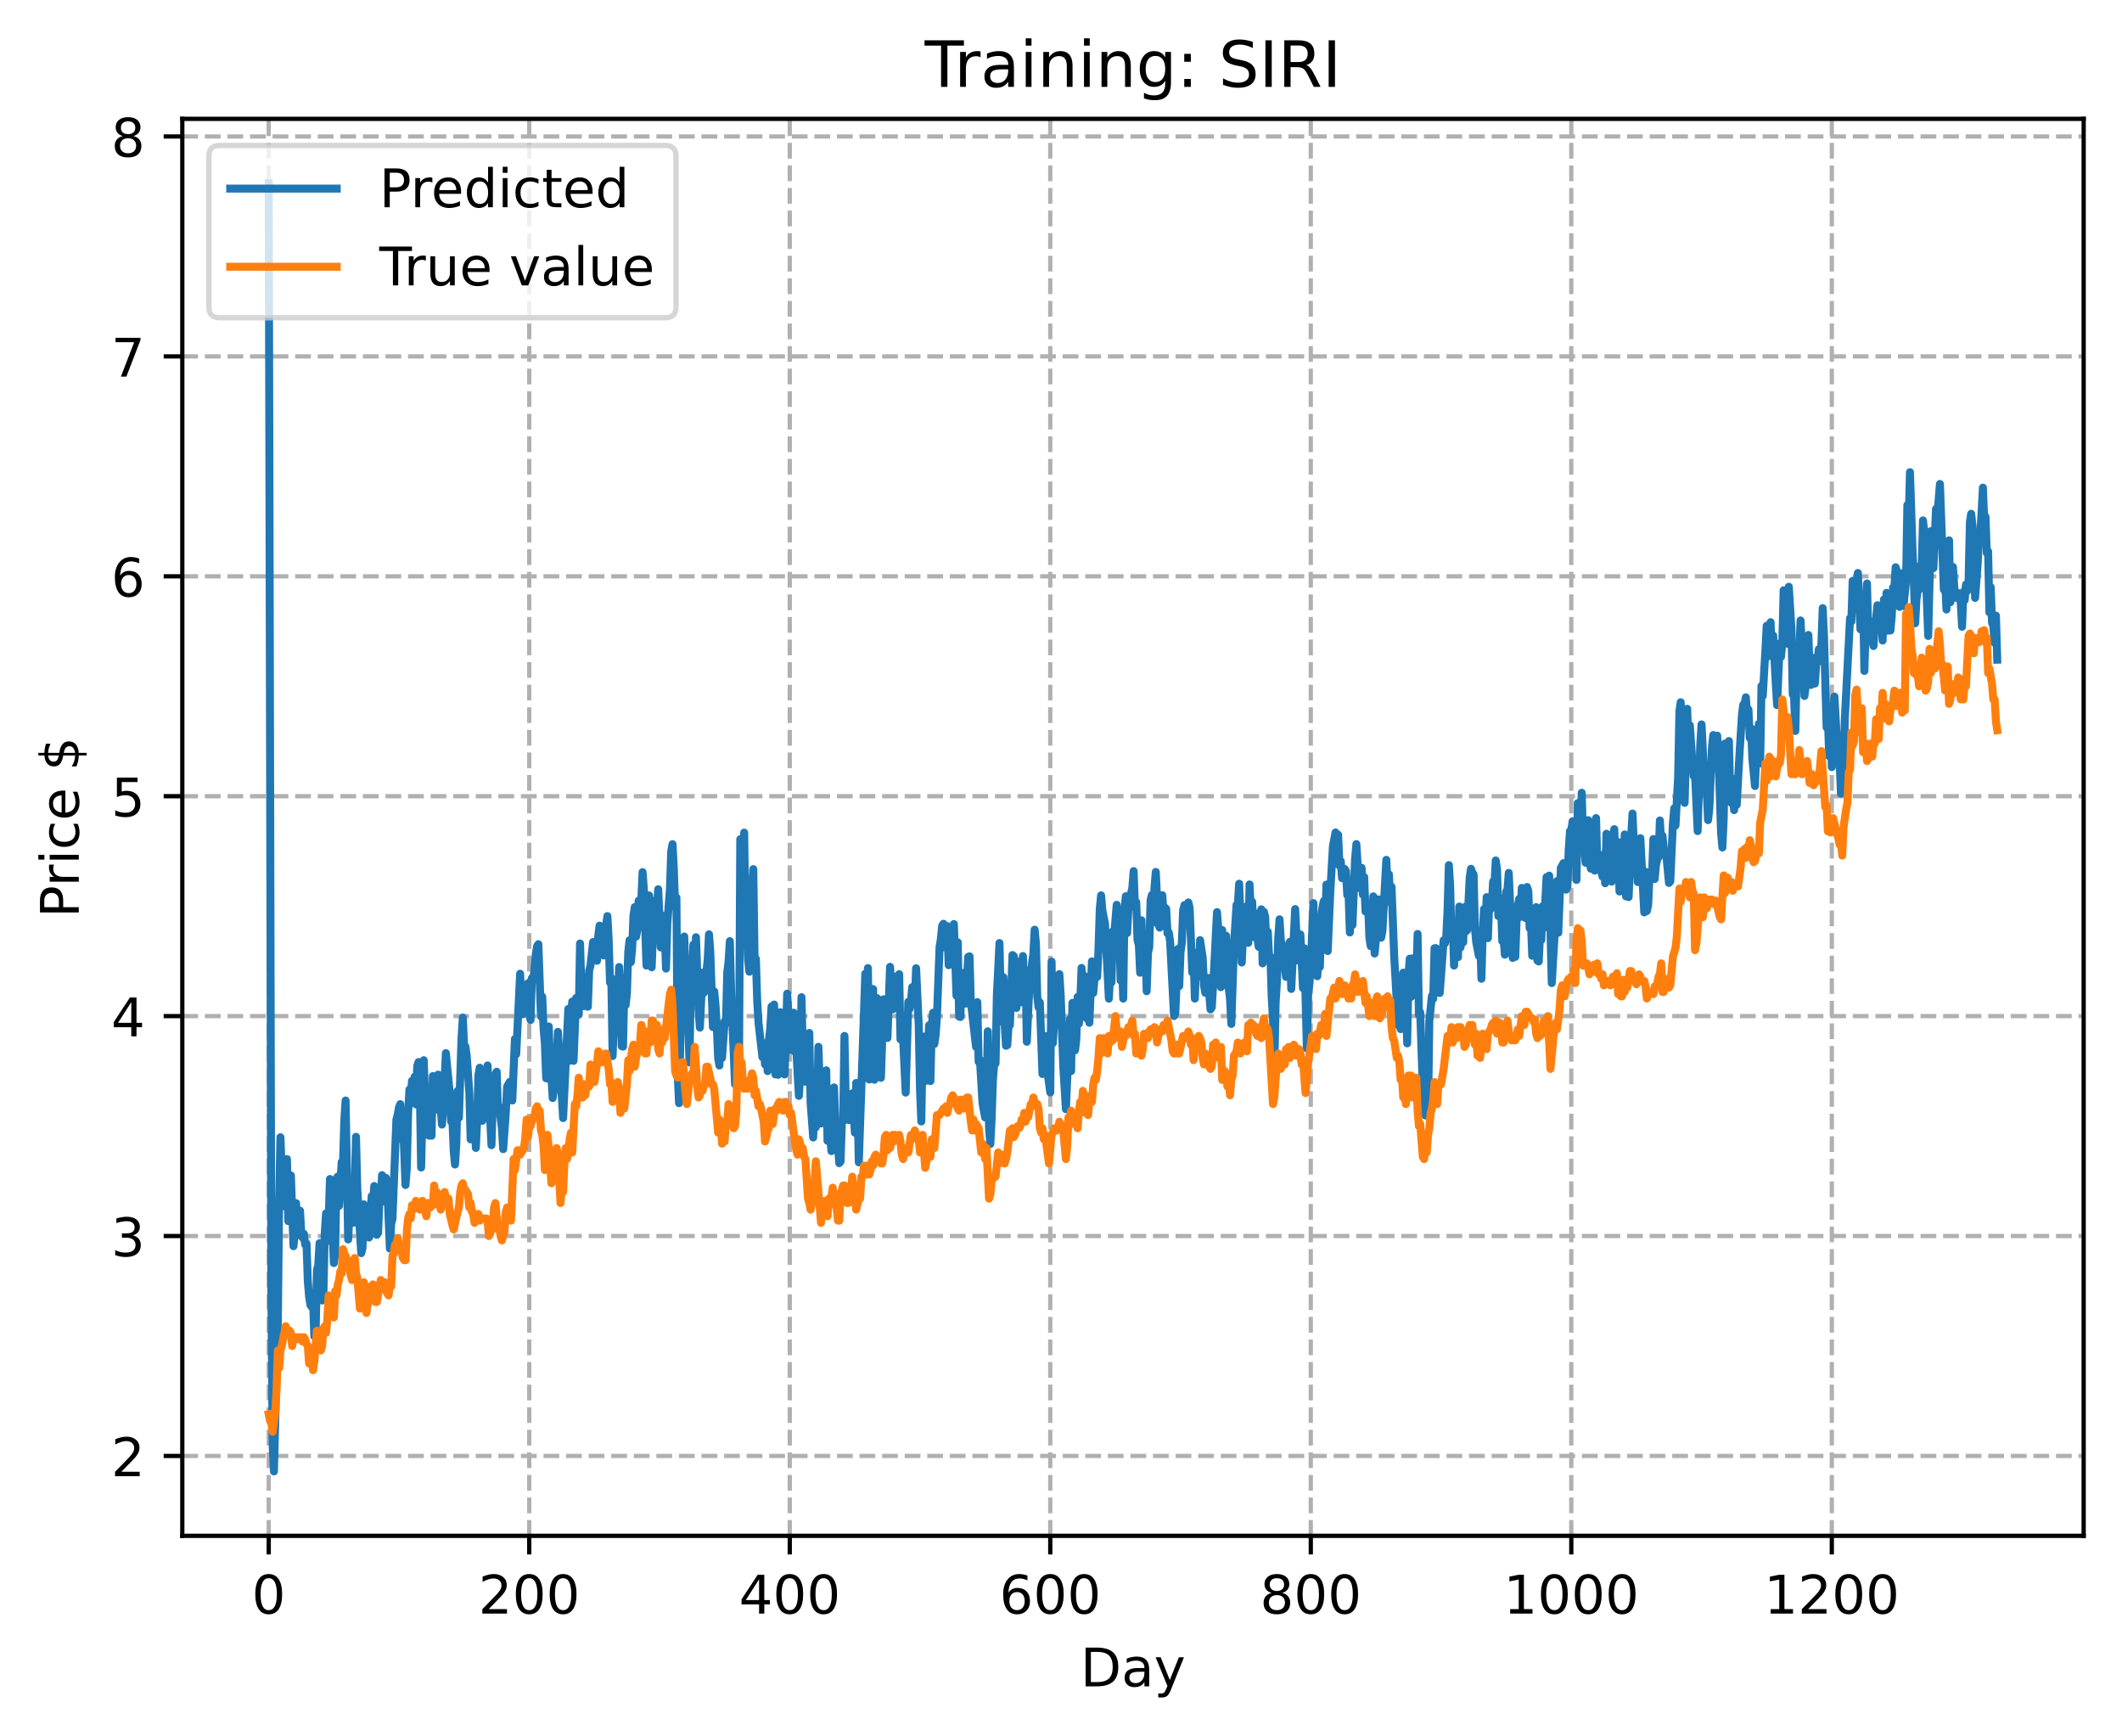 <?xml version="1.0" encoding="utf-8" standalone="no"?>
<!DOCTYPE svg PUBLIC "-//W3C//DTD SVG 1.1//EN"
  "http://www.w3.org/Graphics/SVG/1.1/DTD/svg11.dtd">
<!-- Created with matplotlib (https://matplotlib.org/) -->
<svg height="325.986pt" version="1.1" viewBox="0 0 398.561 325.986" width="398.561pt" xmlns="http://www.w3.org/2000/svg" xmlns:xlink="http://www.w3.org/1999/xlink">
 <defs>
  <style type="text/css">
*{stroke-linecap:butt;stroke-linejoin:round;}
  </style>
 </defs>
 <g id="figure_1">
  <g id="patch_1">
   <path d="M 0 325.986 
L 398.561 325.986 
L 398.561 0 
L 0 0 
z
" style="fill:#ffffff;"/>
  </g>
  <g id="axes_1">
   <g id="patch_2">
    <path d="M 34.241 288.43 
L 391.361 288.43 
L 391.361 22.318 
L 34.241 22.318 
z
" style="fill:#ffffff;"/>
   </g>
   <g id="matplotlib.axis_1">
    <g id="xtick_1">
     <g id="line2d_1">
      <path clip-path="url(#p88e1f7439a)" d="M 50.473 288.43 
L 50.473 22.318 
" style="fill:none;stroke:#b0b0b0;stroke-dasharray:2.96,1.28;stroke-dashoffset:0;stroke-width:0.8;"/>
     </g>
     <g id="line2d_2">
      <defs>
       <path d="M 0 0 
L 0 3.5 
" id="mb83f7f30d7" style="stroke:#000000;stroke-width:0.8;"/>
      </defs>
      <g>
       <use style="stroke:#000000;stroke-width:0.8;" x="50.473" xlink:href="#mb83f7f30d7" y="288.43"/>
      </g>
     </g>
     <g id="text_1">
      <!-- 0 -->
      <defs>
       <path d="M 31.781 66.406 
Q 24.172 66.406 20.328 58.906 
Q 16.5 51.422 16.5 36.375 
Q 16.5 21.391 20.328 13.891 
Q 24.172 6.391 31.781 6.391 
Q 39.453 6.391 43.281 13.891 
Q 47.125 21.391 47.125 36.375 
Q 47.125 51.422 43.281 58.906 
Q 39.453 66.406 31.781 66.406 
z
M 31.781 74.219 
Q 44.047 74.219 50.516 64.516 
Q 56.984 54.828 56.984 36.375 
Q 56.984 17.969 50.516 8.266 
Q 44.047 -1.422 31.781 -1.422 
Q 19.531 -1.422 13.062 8.266 
Q 6.594 17.969 6.594 36.375 
Q 6.594 54.828 13.062 64.516 
Q 19.531 74.219 31.781 74.219 
z
" id="DejaVuSans-48"/>
      </defs>
      <g transform="translate(47.292 303.029)scale(0.1 -0.1)">
       <use xlink:href="#DejaVuSans-48"/>
      </g>
     </g>
    </g>
    <g id="xtick_2">
     <g id="line2d_3">
      <path clip-path="url(#p88e1f7439a)" d="M 99.404 288.43 
L 99.404 22.318 
" style="fill:none;stroke:#b0b0b0;stroke-dasharray:2.96,1.28;stroke-dashoffset:0;stroke-width:0.8;"/>
     </g>
     <g id="line2d_4">
      <g>
       <use style="stroke:#000000;stroke-width:0.8;" x="99.404" xlink:href="#mb83f7f30d7" y="288.43"/>
      </g>
     </g>
     <g id="text_2">
      <!-- 200 -->
      <defs>
       <path d="M 19.188 8.297 
L 53.609 8.297 
L 53.609 0 
L 7.328 0 
L 7.328 8.297 
Q 12.938 14.109 22.625 23.891 
Q 32.328 33.688 34.812 36.531 
Q 39.547 41.844 41.422 45.531 
Q 43.312 49.219 43.312 52.781 
Q 43.312 58.594 39.234 62.25 
Q 35.156 65.922 28.609 65.922 
Q 23.969 65.922 18.812 64.312 
Q 13.672 62.703 7.812 59.422 
L 7.812 69.391 
Q 13.766 71.781 18.938 73 
Q 24.125 74.219 28.422 74.219 
Q 39.75 74.219 46.484 68.547 
Q 53.219 62.891 53.219 53.422 
Q 53.219 48.922 51.531 44.891 
Q 49.859 40.875 45.406 35.406 
Q 44.188 33.984 37.641 27.219 
Q 31.109 20.453 19.188 8.297 
z
" id="DejaVuSans-50"/>
      </defs>
      <g transform="translate(89.86 303.029)scale(0.1 -0.1)">
       <use xlink:href="#DejaVuSans-50"/>
       <use x="63.623" xlink:href="#DejaVuSans-48"/>
       <use x="127.246" xlink:href="#DejaVuSans-48"/>
      </g>
     </g>
    </g>
    <g id="xtick_3">
     <g id="line2d_5">
      <path clip-path="url(#p88e1f7439a)" d="M 148.335 288.43 
L 148.335 22.318 
" style="fill:none;stroke:#b0b0b0;stroke-dasharray:2.96,1.28;stroke-dashoffset:0;stroke-width:0.8;"/>
     </g>
     <g id="line2d_6">
      <g>
       <use style="stroke:#000000;stroke-width:0.8;" x="148.335" xlink:href="#mb83f7f30d7" y="288.43"/>
      </g>
     </g>
     <g id="text_3">
      <!-- 400 -->
      <defs>
       <path d="M 37.797 64.312 
L 12.891 25.391 
L 37.797 25.391 
z
M 35.203 72.906 
L 47.609 72.906 
L 47.609 25.391 
L 58.016 25.391 
L 58.016 17.188 
L 47.609 17.188 
L 47.609 0 
L 37.797 0 
L 37.797 17.188 
L 4.891 17.188 
L 4.891 26.703 
z
" id="DejaVuSans-52"/>
      </defs>
      <g transform="translate(138.791 303.029)scale(0.1 -0.1)">
       <use xlink:href="#DejaVuSans-52"/>
       <use x="63.623" xlink:href="#DejaVuSans-48"/>
       <use x="127.246" xlink:href="#DejaVuSans-48"/>
      </g>
     </g>
    </g>
    <g id="xtick_4">
     <g id="line2d_7">
      <path clip-path="url(#p88e1f7439a)" d="M 197.265 288.43 
L 197.265 22.318 
" style="fill:none;stroke:#b0b0b0;stroke-dasharray:2.96,1.28;stroke-dashoffset:0;stroke-width:0.8;"/>
     </g>
     <g id="line2d_8">
      <g>
       <use style="stroke:#000000;stroke-width:0.8;" x="197.265" xlink:href="#mb83f7f30d7" y="288.43"/>
      </g>
     </g>
     <g id="text_4">
      <!-- 600 -->
      <defs>
       <path d="M 33.016 40.375 
Q 26.375 40.375 22.484 35.828 
Q 18.609 31.297 18.609 23.391 
Q 18.609 15.531 22.484 10.953 
Q 26.375 6.391 33.016 6.391 
Q 39.656 6.391 43.531 10.953 
Q 47.406 15.531 47.406 23.391 
Q 47.406 31.297 43.531 35.828 
Q 39.656 40.375 33.016 40.375 
z
M 52.594 71.297 
L 52.594 62.312 
Q 48.875 64.062 45.094 64.984 
Q 41.312 65.922 37.594 65.922 
Q 27.828 65.922 22.672 59.328 
Q 17.531 52.734 16.797 39.406 
Q 19.672 43.656 24.016 45.922 
Q 28.375 48.188 33.594 48.188 
Q 44.578 48.188 50.953 41.516 
Q 57.328 34.859 57.328 23.391 
Q 57.328 12.156 50.688 5.359 
Q 44.047 -1.422 33.016 -1.422 
Q 20.359 -1.422 13.672 8.266 
Q 6.984 17.969 6.984 36.375 
Q 6.984 53.656 15.188 63.938 
Q 23.391 74.219 37.203 74.219 
Q 40.922 74.219 44.703 73.484 
Q 48.484 72.75 52.594 71.297 
z
" id="DejaVuSans-54"/>
      </defs>
      <g transform="translate(187.721 303.029)scale(0.1 -0.1)">
       <use xlink:href="#DejaVuSans-54"/>
       <use x="63.623" xlink:href="#DejaVuSans-48"/>
       <use x="127.246" xlink:href="#DejaVuSans-48"/>
      </g>
     </g>
    </g>
    <g id="xtick_5">
     <g id="line2d_9">
      <path clip-path="url(#p88e1f7439a)" d="M 246.196 288.43 
L 246.196 22.318 
" style="fill:none;stroke:#b0b0b0;stroke-dasharray:2.96,1.28;stroke-dashoffset:0;stroke-width:0.8;"/>
     </g>
     <g id="line2d_10">
      <g>
       <use style="stroke:#000000;stroke-width:0.8;" x="246.196" xlink:href="#mb83f7f30d7" y="288.43"/>
      </g>
     </g>
     <g id="text_5">
      <!-- 800 -->
      <defs>
       <path d="M 31.781 34.625 
Q 24.75 34.625 20.719 30.859 
Q 16.703 27.094 16.703 20.516 
Q 16.703 13.922 20.719 10.156 
Q 24.75 6.391 31.781 6.391 
Q 38.812 6.391 42.859 10.172 
Q 46.922 13.969 46.922 20.516 
Q 46.922 27.094 42.891 30.859 
Q 38.875 34.625 31.781 34.625 
z
M 21.922 38.812 
Q 15.578 40.375 12.031 44.719 
Q 8.5 49.078 8.5 55.328 
Q 8.5 64.062 14.719 69.141 
Q 20.953 74.219 31.781 74.219 
Q 42.672 74.219 48.875 69.141 
Q 55.078 64.062 55.078 55.328 
Q 55.078 49.078 51.531 44.719 
Q 48 40.375 41.703 38.812 
Q 48.828 37.156 52.797 32.312 
Q 56.781 27.484 56.781 20.516 
Q 56.781 9.906 50.312 4.234 
Q 43.844 -1.422 31.781 -1.422 
Q 19.734 -1.422 13.25 4.234 
Q 6.781 9.906 6.781 20.516 
Q 6.781 27.484 10.781 32.312 
Q 14.797 37.156 21.922 38.812 
z
M 18.312 54.391 
Q 18.312 48.734 21.844 45.562 
Q 25.391 42.391 31.781 42.391 
Q 38.141 42.391 41.719 45.562 
Q 45.312 48.734 45.312 54.391 
Q 45.312 60.062 41.719 63.234 
Q 38.141 66.406 31.781 66.406 
Q 25.391 66.406 21.844 63.234 
Q 18.312 60.062 18.312 54.391 
z
" id="DejaVuSans-56"/>
      </defs>
      <g transform="translate(236.652 303.029)scale(0.1 -0.1)">
       <use xlink:href="#DejaVuSans-56"/>
       <use x="63.623" xlink:href="#DejaVuSans-48"/>
       <use x="127.246" xlink:href="#DejaVuSans-48"/>
      </g>
     </g>
    </g>
    <g id="xtick_6">
     <g id="line2d_11">
      <path clip-path="url(#p88e1f7439a)" d="M 295.126 288.43 
L 295.126 22.318 
" style="fill:none;stroke:#b0b0b0;stroke-dasharray:2.96,1.28;stroke-dashoffset:0;stroke-width:0.8;"/>
     </g>
     <g id="line2d_12">
      <g>
       <use style="stroke:#000000;stroke-width:0.8;" x="295.126" xlink:href="#mb83f7f30d7" y="288.43"/>
      </g>
     </g>
     <g id="text_6">
      <!-- 1000 -->
      <defs>
       <path d="M 12.406 8.297 
L 28.516 8.297 
L 28.516 63.922 
L 10.984 60.406 
L 10.984 69.391 
L 28.422 72.906 
L 38.281 72.906 
L 38.281 8.297 
L 54.391 8.297 
L 54.391 0 
L 12.406 0 
z
" id="DejaVuSans-49"/>
      </defs>
      <g transform="translate(282.401 303.029)scale(0.1 -0.1)">
       <use xlink:href="#DejaVuSans-49"/>
       <use x="63.623" xlink:href="#DejaVuSans-48"/>
       <use x="127.246" xlink:href="#DejaVuSans-48"/>
       <use x="190.869" xlink:href="#DejaVuSans-48"/>
      </g>
     </g>
    </g>
    <g id="xtick_7">
     <g id="line2d_13">
      <path clip-path="url(#p88e1f7439a)" d="M 344.057 288.43 
L 344.057 22.318 
" style="fill:none;stroke:#b0b0b0;stroke-dasharray:2.96,1.28;stroke-dashoffset:0;stroke-width:0.8;"/>
     </g>
     <g id="line2d_14">
      <g>
       <use style="stroke:#000000;stroke-width:0.8;" x="344.057" xlink:href="#mb83f7f30d7" y="288.43"/>
      </g>
     </g>
     <g id="text_7">
      <!-- 1200 -->
      <g transform="translate(331.332 303.029)scale(0.1 -0.1)">
       <use xlink:href="#DejaVuSans-49"/>
       <use x="63.623" xlink:href="#DejaVuSans-50"/>
       <use x="127.246" xlink:href="#DejaVuSans-48"/>
       <use x="190.869" xlink:href="#DejaVuSans-48"/>
      </g>
     </g>
    </g>
    <g id="text_8">
     <!-- Day -->
     <defs>
      <path d="M 19.672 64.797 
L 19.672 8.109 
L 31.594 8.109 
Q 46.688 8.109 53.688 14.938 
Q 60.688 21.781 60.688 36.531 
Q 60.688 51.172 53.688 57.984 
Q 46.688 64.797 31.594 64.797 
z
M 9.812 72.906 
L 30.078 72.906 
Q 51.266 72.906 61.172 64.094 
Q 71.094 55.281 71.094 36.531 
Q 71.094 17.672 61.125 8.828 
Q 51.172 0 30.078 0 
L 9.812 0 
z
" id="DejaVuSans-68"/>
      <path d="M 34.281 27.484 
Q 23.391 27.484 19.188 25 
Q 14.984 22.516 14.984 16.5 
Q 14.984 11.719 18.141 8.906 
Q 21.297 6.109 26.703 6.109 
Q 34.188 6.109 38.703 11.406 
Q 43.219 16.703 43.219 25.484 
L 43.219 27.484 
z
M 52.203 31.203 
L 52.203 0 
L 43.219 0 
L 43.219 8.297 
Q 40.141 3.328 35.547 0.953 
Q 30.953 -1.422 24.312 -1.422 
Q 15.922 -1.422 10.953 3.297 
Q 6 8.016 6 15.922 
Q 6 25.141 12.172 29.828 
Q 18.359 34.516 30.609 34.516 
L 43.219 34.516 
L 43.219 35.406 
Q 43.219 41.609 39.141 45 
Q 35.062 48.391 27.688 48.391 
Q 23 48.391 18.547 47.266 
Q 14.109 46.141 10.016 43.891 
L 10.016 52.203 
Q 14.938 54.109 19.578 55.047 
Q 24.219 56 28.609 56 
Q 40.484 56 46.344 49.844 
Q 52.203 43.703 52.203 31.203 
z
" id="DejaVuSans-97"/>
      <path d="M 32.172 -5.078 
Q 28.375 -14.844 24.75 -17.812 
Q 21.141 -20.797 15.094 -20.797 
L 7.906 -20.797 
L 7.906 -13.281 
L 13.188 -13.281 
Q 16.891 -13.281 18.938 -11.516 
Q 21 -9.766 23.484 -3.219 
L 25.094 0.875 
L 2.984 54.688 
L 12.5 54.688 
L 29.594 11.922 
L 46.688 54.688 
L 56.203 54.688 
z
" id="DejaVuSans-121"/>
     </defs>
     <g transform="translate(202.927 316.707)scale(0.1 -0.1)">
      <use xlink:href="#DejaVuSans-68"/>
      <use x="77.002" xlink:href="#DejaVuSans-97"/>
      <use x="138.281" xlink:href="#DejaVuSans-121"/>
     </g>
    </g>
   </g>
   <g id="matplotlib.axis_2">
    <g id="ytick_1">
     <g id="line2d_15">
      <path clip-path="url(#p88e1f7439a)" d="M 34.241 273.43 
L 391.361 273.43 
" style="fill:none;stroke:#b0b0b0;stroke-dasharray:2.96,1.28;stroke-dashoffset:0;stroke-width:0.8;"/>
     </g>
     <g id="line2d_16">
      <defs>
       <path d="M 0 0 
L -3.5 0 
" id="m079c8b29b4" style="stroke:#000000;stroke-width:0.8;"/>
      </defs>
      <g>
       <use style="stroke:#000000;stroke-width:0.8;" x="34.241" xlink:href="#m079c8b29b4" y="273.43"/>
      </g>
     </g>
     <g id="text_9">
      <!-- 2 -->
      <g transform="translate(20.878 277.229)scale(0.1 -0.1)">
       <use xlink:href="#DejaVuSans-50"/>
      </g>
     </g>
    </g>
    <g id="ytick_2">
     <g id="line2d_17">
      <path clip-path="url(#p88e1f7439a)" d="M 34.241 232.13 
L 391.361 232.13 
" style="fill:none;stroke:#b0b0b0;stroke-dasharray:2.96,1.28;stroke-dashoffset:0;stroke-width:0.8;"/>
     </g>
     <g id="line2d_18">
      <g>
       <use style="stroke:#000000;stroke-width:0.8;" x="34.241" xlink:href="#m079c8b29b4" y="232.13"/>
      </g>
     </g>
     <g id="text_10">
      <!-- 3 -->
      <defs>
       <path d="M 40.578 39.312 
Q 47.656 37.797 51.625 33 
Q 55.609 28.219 55.609 21.188 
Q 55.609 10.406 48.188 4.484 
Q 40.766 -1.422 27.094 -1.422 
Q 22.516 -1.422 17.656 -0.516 
Q 12.797 0.391 7.625 2.203 
L 7.625 11.719 
Q 11.719 9.328 16.594 8.109 
Q 21.484 6.891 26.812 6.891 
Q 36.078 6.891 40.938 10.547 
Q 45.797 14.203 45.797 21.188 
Q 45.797 27.641 41.281 31.266 
Q 36.766 34.906 28.719 34.906 
L 20.219 34.906 
L 20.219 43.016 
L 29.109 43.016 
Q 36.375 43.016 40.234 45.922 
Q 44.094 48.828 44.094 54.297 
Q 44.094 59.906 40.109 62.906 
Q 36.141 65.922 28.719 65.922 
Q 24.656 65.922 20.016 65.031 
Q 15.375 64.156 9.812 62.312 
L 9.812 71.094 
Q 15.438 72.656 20.344 73.438 
Q 25.25 74.219 29.594 74.219 
Q 40.828 74.219 47.359 69.109 
Q 53.906 64.016 53.906 55.328 
Q 53.906 49.266 50.438 45.094 
Q 46.969 40.922 40.578 39.312 
z
" id="DejaVuSans-51"/>
      </defs>
      <g transform="translate(20.878 235.929)scale(0.1 -0.1)">
       <use xlink:href="#DejaVuSans-51"/>
      </g>
     </g>
    </g>
    <g id="ytick_3">
     <g id="line2d_19">
      <path clip-path="url(#p88e1f7439a)" d="M 34.241 190.829 
L 391.361 190.829 
" style="fill:none;stroke:#b0b0b0;stroke-dasharray:2.96,1.28;stroke-dashoffset:0;stroke-width:0.8;"/>
     </g>
     <g id="line2d_20">
      <g>
       <use style="stroke:#000000;stroke-width:0.8;" x="34.241" xlink:href="#m079c8b29b4" y="190.829"/>
      </g>
     </g>
     <g id="text_11">
      <!-- 4 -->
      <g transform="translate(20.878 194.629)scale(0.1 -0.1)">
       <use xlink:href="#DejaVuSans-52"/>
      </g>
     </g>
    </g>
    <g id="ytick_4">
     <g id="line2d_21">
      <path clip-path="url(#p88e1f7439a)" d="M 34.241 149.529 
L 391.361 149.529 
" style="fill:none;stroke:#b0b0b0;stroke-dasharray:2.96,1.28;stroke-dashoffset:0;stroke-width:0.8;"/>
     </g>
     <g id="line2d_22">
      <g>
       <use style="stroke:#000000;stroke-width:0.8;" x="34.241" xlink:href="#m079c8b29b4" y="149.529"/>
      </g>
     </g>
     <g id="text_12">
      <!-- 5 -->
      <defs>
       <path d="M 10.797 72.906 
L 49.516 72.906 
L 49.516 64.594 
L 19.828 64.594 
L 19.828 46.734 
Q 21.969 47.469 24.109 47.828 
Q 26.266 48.188 28.422 48.188 
Q 40.625 48.188 47.75 41.5 
Q 54.891 34.812 54.891 23.391 
Q 54.891 11.625 47.562 5.094 
Q 40.234 -1.422 26.906 -1.422 
Q 22.312 -1.422 17.547 -0.641 
Q 12.797 0.141 7.719 1.703 
L 7.719 11.625 
Q 12.109 9.234 16.797 8.062 
Q 21.484 6.891 26.703 6.891 
Q 35.156 6.891 40.078 11.328 
Q 45.016 15.766 45.016 23.391 
Q 45.016 31 40.078 35.438 
Q 35.156 39.891 26.703 39.891 
Q 22.75 39.891 18.812 39.016 
Q 14.891 38.141 10.797 36.281 
z
" id="DejaVuSans-53"/>
      </defs>
      <g transform="translate(20.878 153.328)scale(0.1 -0.1)">
       <use xlink:href="#DejaVuSans-53"/>
      </g>
     </g>
    </g>
    <g id="ytick_5">
     <g id="line2d_23">
      <path clip-path="url(#p88e1f7439a)" d="M 34.241 108.229 
L 391.361 108.229 
" style="fill:none;stroke:#b0b0b0;stroke-dasharray:2.96,1.28;stroke-dashoffset:0;stroke-width:0.8;"/>
     </g>
     <g id="line2d_24">
      <g>
       <use style="stroke:#000000;stroke-width:0.8;" x="34.241" xlink:href="#m079c8b29b4" y="108.229"/>
      </g>
     </g>
     <g id="text_13">
      <!-- 6 -->
      <g transform="translate(20.878 112.028)scale(0.1 -0.1)">
       <use xlink:href="#DejaVuSans-54"/>
      </g>
     </g>
    </g>
    <g id="ytick_6">
     <g id="line2d_25">
      <path clip-path="url(#p88e1f7439a)" d="M 34.241 66.928 
L 391.361 66.928 
" style="fill:none;stroke:#b0b0b0;stroke-dasharray:2.96,1.28;stroke-dashoffset:0;stroke-width:0.8;"/>
     </g>
     <g id="line2d_26">
      <g>
       <use style="stroke:#000000;stroke-width:0.8;" x="34.241" xlink:href="#m079c8b29b4" y="66.928"/>
      </g>
     </g>
     <g id="text_14">
      <!-- 7 -->
      <defs>
       <path d="M 8.203 72.906 
L 55.078 72.906 
L 55.078 68.703 
L 28.609 0 
L 18.312 0 
L 43.219 64.594 
L 8.203 64.594 
z
" id="DejaVuSans-55"/>
      </defs>
      <g transform="translate(20.878 70.727)scale(0.1 -0.1)">
       <use xlink:href="#DejaVuSans-55"/>
      </g>
     </g>
    </g>
    <g id="ytick_7">
     <g id="line2d_27">
      <path clip-path="url(#p88e1f7439a)" d="M 34.241 25.628 
L 391.361 25.628 
" style="fill:none;stroke:#b0b0b0;stroke-dasharray:2.96,1.28;stroke-dashoffset:0;stroke-width:0.8;"/>
     </g>
     <g id="line2d_28">
      <g>
       <use style="stroke:#000000;stroke-width:0.8;" x="34.241" xlink:href="#m079c8b29b4" y="25.628"/>
      </g>
     </g>
     <g id="text_15">
      <!-- 8 -->
      <g transform="translate(20.878 29.427)scale(0.1 -0.1)">
       <use xlink:href="#DejaVuSans-56"/>
      </g>
     </g>
    </g>
    <g id="text_16">
     <!-- Price $ -->
     <defs>
      <path d="M 19.672 64.797 
L 19.672 37.406 
L 32.078 37.406 
Q 38.969 37.406 42.719 40.969 
Q 46.484 44.531 46.484 51.125 
Q 46.484 57.672 42.719 61.234 
Q 38.969 64.797 32.078 64.797 
z
M 9.812 72.906 
L 32.078 72.906 
Q 44.344 72.906 50.609 67.359 
Q 56.891 61.812 56.891 51.125 
Q 56.891 40.328 50.609 34.812 
Q 44.344 29.297 32.078 29.297 
L 19.672 29.297 
L 19.672 0 
L 9.812 0 
z
" id="DejaVuSans-80"/>
      <path d="M 41.109 46.297 
Q 39.594 47.172 37.812 47.578 
Q 36.031 48 33.891 48 
Q 26.266 48 22.188 43.047 
Q 18.109 38.094 18.109 28.812 
L 18.109 0 
L 9.078 0 
L 9.078 54.688 
L 18.109 54.688 
L 18.109 46.188 
Q 20.953 51.172 25.484 53.578 
Q 30.031 56 36.531 56 
Q 37.453 56 38.578 55.875 
Q 39.703 55.766 41.062 55.516 
z
" id="DejaVuSans-114"/>
      <path d="M 9.422 54.688 
L 18.406 54.688 
L 18.406 0 
L 9.422 0 
z
M 9.422 75.984 
L 18.406 75.984 
L 18.406 64.594 
L 9.422 64.594 
z
" id="DejaVuSans-105"/>
      <path d="M 48.781 52.594 
L 48.781 44.188 
Q 44.969 46.297 41.141 47.344 
Q 37.312 48.391 33.406 48.391 
Q 24.656 48.391 19.812 42.844 
Q 14.984 37.312 14.984 27.297 
Q 14.984 17.281 19.812 11.734 
Q 24.656 6.203 33.406 6.203 
Q 37.312 6.203 41.141 7.25 
Q 44.969 8.297 48.781 10.406 
L 48.781 2.094 
Q 45.016 0.344 40.984 -0.531 
Q 36.969 -1.422 32.422 -1.422 
Q 20.062 -1.422 12.781 6.344 
Q 5.516 14.109 5.516 27.297 
Q 5.516 40.672 12.859 48.328 
Q 20.219 56 33.016 56 
Q 37.156 56 41.109 55.141 
Q 45.062 54.297 48.781 52.594 
z
" id="DejaVuSans-99"/>
      <path d="M 56.203 29.594 
L 56.203 25.203 
L 14.891 25.203 
Q 15.484 15.922 20.484 11.062 
Q 25.484 6.203 34.422 6.203 
Q 39.594 6.203 44.453 7.469 
Q 49.312 8.734 54.109 11.281 
L 54.109 2.781 
Q 49.266 0.734 44.188 -0.344 
Q 39.109 -1.422 33.891 -1.422 
Q 20.797 -1.422 13.156 6.188 
Q 5.516 13.812 5.516 26.812 
Q 5.516 40.234 12.766 48.109 
Q 20.016 56 32.328 56 
Q 43.359 56 49.781 48.891 
Q 56.203 41.797 56.203 29.594 
z
M 47.219 32.234 
Q 47.125 39.594 43.094 43.984 
Q 39.062 48.391 32.422 48.391 
Q 24.906 48.391 20.391 44.141 
Q 15.875 39.891 15.188 32.172 
z
" id="DejaVuSans-101"/>
      <path id="DejaVuSans-32"/>
      <path d="M 33.797 -14.703 
L 28.906 -14.703 
L 28.859 0 
Q 23.734 0.094 18.609 1.188 
Q 13.484 2.297 8.297 4.5 
L 8.297 13.281 
Q 13.281 10.156 18.375 8.562 
Q 23.484 6.984 28.906 6.938 
L 28.906 29.203 
Q 18.109 30.953 13.203 35.156 
Q 8.297 39.359 8.297 46.688 
Q 8.297 54.641 13.625 59.219 
Q 18.953 63.812 28.906 64.5 
L 28.906 75.984 
L 33.797 75.984 
L 33.797 64.656 
Q 38.328 64.453 42.578 63.688 
Q 46.828 62.938 50.875 61.625 
L 50.875 53.078 
Q 46.828 55.125 42.547 56.25 
Q 38.281 57.375 33.797 57.562 
L 33.797 36.719 
Q 44.875 35.016 50.094 30.609 
Q 55.328 26.219 55.328 18.609 
Q 55.328 10.359 49.781 5.594 
Q 44.234 0.828 33.797 0.094 
z
M 28.906 37.594 
L 28.906 57.625 
Q 23.25 56.984 20.266 54.391 
Q 17.281 51.812 17.281 47.516 
Q 17.281 43.312 20.031 40.969 
Q 22.797 38.625 28.906 37.594 
z
M 33.797 28.219 
L 33.797 7.078 
Q 39.984 7.906 43.141 10.594 
Q 46.297 13.281 46.297 17.672 
Q 46.297 21.969 43.281 24.5 
Q 40.281 27.047 33.797 28.219 
z
" id="DejaVuSans-36"/>
     </defs>
     <g transform="translate(14.798 172.342)rotate(-90)scale(0.1 -0.1)">
      <use xlink:href="#DejaVuSans-80"/>
      <use x="58.553" xlink:href="#DejaVuSans-114"/>
      <use x="99.666" xlink:href="#DejaVuSans-105"/>
      <use x="127.449" xlink:href="#DejaVuSans-99"/>
      <use x="182.43" xlink:href="#DejaVuSans-101"/>
      <use x="243.953" xlink:href="#DejaVuSans-32"/>
      <use x="275.74" xlink:href="#DejaVuSans-36"/>
     </g>
    </g>
   </g>
   <g id="line2d_29">
    <path clip-path="url(#p88e1f7439a)" d="M 50.473 34.414 
L 50.963 242.209 
L 51.207 271.418 
L 51.452 276.334 
L 52.186 248.124 
L 52.431 225.235 
L 52.675 213.576 
L 53.165 226.531 
L 53.654 220.489 
L 53.898 217.672 
L 54.143 229.325 
L 54.388 222.399 
L 54.632 220.738 
L 55.122 234.037 
L 55.366 231.405 
L 55.611 225.948 
L 55.856 231.226 
L 56.1 231.929 
L 56.345 227.362 
L 56.59 231.517 
L 56.834 232.438 
L 57.079 231.725 
L 57.324 233.755 
L 57.568 233.519 
L 57.813 240.574 
L 58.058 243.509 
L 58.302 245.09 
L 58.547 245.431 
L 58.792 244.229 
L 59.036 250.958 
L 59.281 250.412 
L 59.526 238.515 
L 59.77 237.66 
L 60.015 233.47 
L 60.504 244.236 
L 60.749 242.869 
L 60.993 231.691 
L 61.238 227.863 
L 61.483 233.05 
L 61.727 229.16 
L 61.972 221.418 
L 62.217 225.007 
L 62.706 237.199 
L 62.951 235.377 
L 63.195 221.334 
L 63.44 220.966 
L 63.685 226.459 
L 64.174 218.229 
L 64.419 218.659 
L 64.663 210.527 
L 64.908 206.679 
L 65.397 232.775 
L 65.886 222.669 
L 66.131 224.642 
L 66.376 229.628 
L 66.62 223.102 
L 66.865 213.497 
L 67.11 223.312 
L 67.844 235.349 
L 68.088 234.393 
L 68.333 226.181 
L 68.822 229.105 
L 69.067 231.395 
L 69.312 232.411 
L 69.556 229.782 
L 69.801 224.644 
L 70.046 226.5 
L 70.29 222.736 
L 70.78 231.886 
L 71.024 231.518 
L 71.269 224.68 
L 71.514 225.233 
L 71.758 220.694 
L 72.003 225.623 
L 72.247 224.312 
L 72.492 221.217 
L 72.737 222.644 
L 73.226 234.486 
L 73.471 229.857 
L 73.715 228.923 
L 74.449 210.287 
L 74.694 209.362 
L 74.939 207.952 
L 75.183 207.359 
L 75.428 213.966 
L 75.673 209.915 
L 76.162 222.538 
L 76.407 219.334 
L 76.651 209.2 
L 76.896 204.626 
L 77.141 205.992 
L 77.385 202.972 
L 77.63 207.034 
L 77.874 202.218 
L 78.119 207.4 
L 78.364 200.222 
L 78.608 199.459 
L 78.853 204.786 
L 79.098 219.264 
L 79.587 199.112 
L 80.076 212.99 
L 80.321 209.839 
L 80.566 213.271 
L 80.81 205.882 
L 81.055 213.288 
L 81.3 202.082 
L 81.544 208.542 
L 81.789 204.741 
L 82.034 206.801 
L 82.278 201.82 
L 83.012 211.197 
L 83.257 207.996 
L 83.746 197.779 
L 84.48 205.371 
L 84.725 210.614 
L 84.969 210.221 
L 85.214 216.138 
L 85.459 218.699 
L 85.703 214.921 
L 85.948 204.869 
L 86.193 209.908 
L 86.682 194.965 
L 86.927 191.105 
L 87.171 196.558 
L 87.416 196.528 
L 87.661 198.314 
L 88.15 205.186 
L 88.395 213.974 
L 88.639 207.492 
L 89.129 208.857 
L 89.373 215.582 
L 89.618 210.377 
L 89.862 201.867 
L 90.107 200.521 
L 90.352 210.313 
L 90.596 210.491 
L 91.086 204.539 
L 91.33 203.256 
L 91.575 200.095 
L 92.309 215.074 
L 92.554 207.129 
L 92.798 206.473 
L 93.043 201.799 
L 93.288 201.273 
L 93.532 208.573 
L 93.777 207.884 
L 94.266 211.828 
L 94.511 215.806 
L 95 208.917 
L 95.245 204.065 
L 95.734 203.174 
L 96.223 206.676 
L 96.713 195.125 
L 96.957 197.985 
L 97.691 182.866 
L 97.936 189.552 
L 98.181 190.439 
L 98.425 188.739 
L 98.67 189.383 
L 98.915 185.73 
L 99.159 184.656 
L 99.404 190.052 
L 99.649 191.556 
L 99.893 183.707 
L 100.138 183.93 
L 100.383 182.185 
L 100.627 179.27 
L 100.872 177.708 
L 101.117 177.326 
L 101.606 190.875 
L 101.85 187.184 
L 102.095 193.162 
L 102.34 195.972 
L 102.584 202.505 
L 102.829 202.539 
L 103.074 192.775 
L 103.318 200.591 
L 103.563 202.223 
L 103.808 206.213 
L 104.052 204.366 
L 104.297 203.397 
L 104.542 199.647 
L 104.786 193.786 
L 105.765 209.982 
L 106.744 189.481 
L 106.988 199.209 
L 107.233 190.812 
L 107.478 188.099 
L 107.722 199.23 
L 108.211 187.417 
L 108.456 187.353 
L 108.701 190.525 
L 108.945 177.184 
L 109.19 185.314 
L 109.435 183.412 
L 109.679 188.951 
L 109.924 185.511 
L 110.169 188.02 
L 110.413 189.062 
L 110.658 182.289 
L 110.903 181.37 
L 111.392 176.912 
L 111.637 179.205 
L 111.881 178.795 
L 112.126 180.44 
L 112.371 175.716 
L 112.615 173.834 
L 112.86 178.979 
L 113.105 177.718 
L 113.349 179.425 
L 113.594 179.347 
L 113.838 173.729 
L 114.083 172.044 
L 114.328 176.592 
L 114.572 184.531 
L 114.817 183.71 
L 115.062 198.333 
L 115.551 185.447 
L 115.796 189.058 
L 116.04 188.178 
L 116.285 181.605 
L 116.53 186.834 
L 116.774 196.482 
L 117.019 196.557 
L 117.264 185.251 
L 117.508 188.753 
L 117.753 186.516 
L 117.998 178.759 
L 118.242 176.578 
L 118.487 180.692 
L 118.732 178.198 
L 118.976 171.982 
L 119.221 170.353 
L 119.466 175.907 
L 119.71 174.562 
L 119.955 169.143 
L 120.199 172.771 
L 120.444 169.216 
L 120.689 163.783 
L 120.933 167.011 
L 121.423 181.334 
L 121.667 177.856 
L 121.912 168.162 
L 122.401 181.657 
L 122.891 169.193 
L 123.135 174.099 
L 123.625 167.007 
L 124.114 177.932 
L 124.359 171.928 
L 124.603 177.347 
L 124.848 175.125 
L 125.093 181.9 
L 125.337 173.466 
L 125.826 167.047 
L 126.071 159.851 
L 126.316 158.537 
L 126.56 163.086 
L 126.805 170.356 
L 127.05 168.576 
L 127.294 201.927 
L 127.539 207.172 
L 128.028 183.298 
L 128.518 175.875 
L 128.762 183.671 
L 129.007 184.136 
L 129.496 199.532 
L 129.741 185.08 
L 129.986 183.119 
L 130.23 177.412 
L 130.475 184.008 
L 130.72 176.015 
L 131.209 189.729 
L 131.453 192.992 
L 131.943 182.667 
L 132.187 186.45 
L 132.432 183.868 
L 132.677 182.473 
L 132.921 180.269 
L 133.166 175.47 
L 133.411 178.783 
L 133.9 192.888 
L 134.145 186.188 
L 134.389 188.785 
L 134.634 192.686 
L 134.879 198.703 
L 135.123 200.102 
L 135.368 194.097 
L 135.613 198.689 
L 136.102 191.811 
L 136.347 192.165 
L 136.591 182.612 
L 136.836 180.644 
L 137.081 176.745 
L 137.325 186.481 
L 138.059 203.638 
L 138.548 188.905 
L 138.793 202.422 
L 139.038 157.603 
L 139.282 160.835 
L 139.527 162.353 
L 139.772 156.369 
L 140.016 173.371 
L 140.261 174.021 
L 140.506 180.277 
L 140.75 182.491 
L 141.24 167.688 
L 141.484 163.22 
L 141.729 180.087 
L 141.974 180.065 
L 142.218 187.922 
L 142.463 192.058 
L 143.197 198.524 
L 143.441 196.68 
L 143.686 199.9 
L 143.931 195.863 
L 144.175 201.156 
L 144.42 195.386 
L 144.665 193.201 
L 144.909 189.027 
L 145.154 190.356 
L 145.399 188.656 
L 145.643 201.778 
L 145.888 196.067 
L 146.133 201.851 
L 146.377 190.153 
L 146.622 190.108 
L 146.867 199.131 
L 147.111 195.79 
L 147.356 201.781 
L 147.601 195.653 
L 147.845 186.619 
L 148.335 194.241 
L 148.579 197.166 
L 148.824 191.457 
L 149.069 190.188 
L 149.313 197.547 
L 149.558 197.008 
L 150.047 205.805 
L 150.292 201.943 
L 150.536 187.269 
L 150.781 197.093 
L 151.026 195.051 
L 151.27 203.149 
L 152.004 193.989 
L 152.249 207.114 
L 152.738 213.627 
L 152.983 205.851 
L 153.228 211.709 
L 153.472 209.782 
L 153.717 196.593 
L 154.206 210.994 
L 154.696 204.251 
L 154.94 210.922 
L 155.185 201.003 
L 155.429 214.249 
L 155.674 210.397 
L 156.163 216.183 
L 156.653 204.214 
L 156.897 211.045 
L 157.142 211.775 
L 157.631 218.442 
L 157.876 218.14 
L 158.121 210.805 
L 158.365 210.412 
L 158.61 194.549 
L 158.855 207.169 
L 159.099 210.296 
L 159.344 207.763 
L 159.589 210.365 
L 160.078 205.323 
L 160.567 212.723 
L 160.812 203.382 
L 161.057 206.745 
L 161.301 218.292 
L 162.524 182.853 
L 162.769 196.432 
L 163.014 181.805 
L 163.258 202.742 
L 163.503 202.167 
L 163.748 185.696 
L 163.992 185.767 
L 164.237 202.778 
L 164.482 190.03 
L 164.726 187.454 
L 164.971 195.223 
L 165.216 190.181 
L 165.46 202.412 
L 165.95 187.667 
L 166.194 188.52 
L 166.684 194.931 
L 167.173 181.57 
L 167.662 189.557 
L 167.907 187.796 
L 168.151 183.415 
L 168.641 187.647 
L 168.885 182.948 
L 169.13 195.192 
L 169.375 194.213 
L 169.619 194.991 
L 170.109 205.19 
L 170.598 188.148 
L 170.843 189.486 
L 171.087 188.198 
L 171.332 185.382 
L 171.577 185.805 
L 171.821 188.118 
L 172.066 181.834 
L 172.555 192.464 
L 172.8 204.628 
L 173.045 210.617 
L 173.289 196.267 
L 173.534 194.662 
L 173.778 203.039 
L 174.268 197.559 
L 174.512 192.541 
L 174.757 203.034 
L 175.002 192.746 
L 175.246 190.195 
L 175.491 196.068 
L 175.736 194.355 
L 175.98 190.991 
L 176.47 177.84 
L 176.714 176.382 
L 176.959 173.866 
L 177.204 173.483 
L 177.448 177.947 
L 177.938 173.93 
L 178.182 181.263 
L 178.427 178.249 
L 178.672 179.5 
L 178.916 179.837 
L 179.161 173.534 
L 179.65 186.994 
L 179.895 176.972 
L 180.139 190.91 
L 180.384 190.993 
L 180.629 183.517 
L 180.873 182.733 
L 181.118 188.386 
L 181.363 188.484 
L 181.852 179.694 
L 182.097 179.601 
L 182.341 188.007 
L 183.32 196.611 
L 183.565 188.21 
L 183.809 199.388 
L 184.054 199.036 
L 184.543 207.213 
L 185.033 209.863 
L 185.277 208.346 
L 185.522 193.677 
L 185.766 211.82 
L 186.011 214.84 
L 186.256 209.974 
L 186.5 202.732 
L 186.745 199.623 
L 186.99 199.706 
L 187.234 186.895 
L 187.724 177.102 
L 187.968 187.546 
L 188.213 191.888 
L 188.458 183.516 
L 188.702 192.251 
L 188.947 196.399 
L 189.192 196.281 
L 189.436 192.556 
L 189.681 192.533 
L 190.17 179.357 
L 190.415 179.555 
L 190.66 188.405 
L 190.904 189.293 
L 191.149 182.693 
L 191.393 180.586 
L 191.638 188.256 
L 192.127 179.546 
L 192.372 184.707 
L 192.617 182.145 
L 192.861 195.645 
L 193.351 184.988 
L 193.595 185.916 
L 193.84 180.825 
L 194.085 179.222 
L 194.329 174.601 
L 194.574 177.232 
L 194.819 187.055 
L 195.063 189.184 
L 195.308 188.243 
L 195.797 201.691 
L 196.042 197.315 
L 196.287 201.571 
L 196.531 194.575 
L 196.776 201.564 
L 197.265 205.163 
L 197.51 180.578 
L 197.754 195.905 
L 198.244 187.934 
L 198.488 190.665 
L 198.733 188.636 
L 198.978 182.944 
L 199.222 186.915 
L 199.712 200.347 
L 200.201 208.308 
L 200.935 191.438 
L 201.18 201.144 
L 201.424 188.346 
L 201.669 196.74 
L 201.914 197.25 
L 202.158 195.179 
L 202.403 187.223 
L 202.648 192.243 
L 202.892 188.453 
L 203.137 181.78 
L 203.381 185.923 
L 203.626 183.22 
L 204.115 191.269 
L 204.36 188.92 
L 204.605 192.075 
L 205.094 180.538 
L 205.339 186.487 
L 205.828 180.885 
L 206.073 183.47 
L 206.317 178.481 
L 206.562 170.74 
L 206.807 168.144 
L 207.051 170.998 
L 207.541 173.476 
L 208.275 187.552 
L 208.519 182.567 
L 208.764 184.48 
L 209.009 174.9 
L 209.253 175.825 
L 209.742 169.924 
L 209.987 175.275 
L 210.232 174.332 
L 210.476 184.143 
L 210.721 179.981 
L 210.966 187.545 
L 211.21 170.869 
L 211.455 168.306 
L 211.7 175.228 
L 211.944 170.519 
L 212.189 169.945 
L 212.434 167.77 
L 212.678 166.755 
L 212.923 163.593 
L 213.168 170.422 
L 213.412 169.44 
L 213.657 176.562 
L 213.902 177.49 
L 214.146 182.68 
L 214.391 172.829 
L 214.636 182.489 
L 214.88 177.714 
L 215.125 176.062 
L 215.369 186.151 
L 215.614 178.962 
L 215.859 177.861 
L 216.103 169.074 
L 216.348 168.071 
L 216.593 173.228 
L 216.837 166.714 
L 217.082 163.753 
L 217.571 173.553 
L 217.816 174.21 
L 218.305 168.123 
L 218.55 171.781 
L 218.795 170.44 
L 219.039 170.677 
L 219.284 175.271 
L 219.529 175.151 
L 219.773 176.782 
L 220.507 190.802 
L 220.752 190.368 
L 221.241 178.216 
L 221.486 185.181 
L 221.73 178.837 
L 221.975 177.091 
L 222.22 170.933 
L 222.464 169.982 
L 222.709 172.2 
L 222.954 171.302 
L 223.198 169.479 
L 223.443 170.529 
L 223.932 182.614 
L 224.177 179.426 
L 224.422 187.539 
L 224.666 180.18 
L 224.911 178.89 
L 225.156 183.36 
L 225.4 176.559 
L 225.89 179.812 
L 226.134 185.051 
L 226.379 186.445 
L 226.624 183.685 
L 226.868 183.656 
L 227.357 189.558 
L 227.602 189.186 
L 228.091 180.894 
L 228.581 171.297 
L 229.07 177.543 
L 229.315 185.395 
L 229.559 174.668 
L 229.804 184.275 
L 230.049 176.354 
L 230.293 175.729 
L 230.538 184.906 
L 230.783 185.498 
L 231.027 187.627 
L 231.272 192.296 
L 231.761 177.615 
L 232.251 169.946 
L 232.495 169.87 
L 232.74 165.964 
L 232.984 171.902 
L 233.229 180.766 
L 233.474 175.701 
L 233.718 176.485 
L 233.963 173.915 
L 234.208 170.169 
L 234.452 177.074 
L 234.697 166.103 
L 234.942 171.529 
L 235.186 169.345 
L 235.431 175.988 
L 235.676 171.468 
L 235.92 172.248 
L 236.165 176.12 
L 236.41 177.809 
L 236.654 172.673 
L 236.899 170.763 
L 237.144 180.922 
L 237.388 171.236 
L 237.633 172.207 
L 237.878 178.522 
L 238.122 174.983 
L 238.367 179.853 
L 238.612 179.666 
L 238.856 187.317 
L 239.101 191.433 
L 239.345 200.621 
L 239.59 188.331 
L 239.835 184.356 
L 240.079 176.283 
L 240.324 172.649 
L 240.569 176.671 
L 240.813 177.339 
L 241.547 183.46 
L 241.792 182.002 
L 242.037 181.326 
L 242.281 176.865 
L 242.526 185.722 
L 243.26 170.727 
L 243.749 180.37 
L 243.994 179.972 
L 244.239 175.482 
L 244.728 185.574 
L 244.972 178.076 
L 245.462 196.912 
L 245.706 186.629 
L 245.951 184.668 
L 246.196 181.525 
L 246.685 169.604 
L 246.93 176.442 
L 247.174 172.911 
L 247.419 183.333 
L 247.664 179.441 
L 247.908 181.602 
L 248.153 172.585 
L 248.398 170.375 
L 248.642 169.219 
L 248.887 174.349 
L 249.132 166.127 
L 249.376 178.611 
L 249.866 167.386 
L 250.355 158.891 
L 250.844 156.342 
L 251.089 160.443 
L 251.333 156.77 
L 251.578 162.568 
L 251.823 161.716 
L 252.067 164.92 
L 252.312 164.566 
L 252.557 163.182 
L 252.801 163.581 
L 253.046 168.088 
L 253.291 167.876 
L 253.535 175.121 
L 253.78 170.444 
L 254.025 173.708 
L 254.514 161.302 
L 254.759 158.523 
L 255.003 162.534 
L 255.248 163.912 
L 255.493 166.86 
L 255.737 162.973 
L 255.982 168.017 
L 256.227 164.7 
L 256.471 171.184 
L 256.716 170.761 
L 256.96 169.723 
L 257.205 176.13 
L 257.45 177.684 
L 257.694 176.386 
L 257.939 168.336 
L 258.184 179.074 
L 258.428 176.464 
L 258.673 169.474 
L 258.918 168.908 
L 259.162 174.287 
L 259.407 176.102 
L 259.652 174.809 
L 260.386 161.479 
L 260.63 167.139 
L 260.875 164.199 
L 261.12 169.434 
L 261.364 166.551 
L 261.854 179.432 
L 262.588 192.509 
L 262.832 188.449 
L 263.077 193.269 
L 263.321 189.673 
L 263.566 182.673 
L 263.811 193.173 
L 264.055 187.294 
L 264.3 195.945 
L 264.545 182.931 
L 264.789 180.041 
L 265.034 187.207 
L 265.279 179.992 
L 265.523 185.916 
L 266.013 183.756 
L 266.257 175.397 
L 266.502 190.626 
L 266.747 190.116 
L 267.236 204.165 
L 267.481 204.626 
L 267.725 209.487 
L 267.97 208.891 
L 268.215 209.252 
L 268.459 191.769 
L 268.948 187.035 
L 269.193 187.571 
L 269.438 178.079 
L 269.682 178.058 
L 269.927 185.399 
L 270.172 186.386 
L 270.416 186.483 
L 271.15 176.581 
L 271.395 177.157 
L 271.64 175.903 
L 271.884 170.98 
L 272.129 162.473 
L 272.374 166.325 
L 272.618 176.31 
L 272.863 173.69 
L 273.108 181.34 
L 273.352 173.34 
L 273.597 173.93 
L 273.842 179.769 
L 274.086 170.251 
L 274.331 177.918 
L 274.576 173.897 
L 274.82 176.965 
L 275.065 170.368 
L 275.309 174.922 
L 275.554 174.712 
L 276.043 164.806 
L 276.288 163.16 
L 276.533 163.905 
L 276.777 164.214 
L 277.022 174.232 
L 277.267 176.947 
L 277.756 179.507 
L 278.001 175.384 
L 278.245 183.816 
L 278.49 175.068 
L 278.735 170.721 
L 278.979 175.976 
L 279.224 168.485 
L 279.469 176.181 
L 279.713 169.007 
L 279.958 170.765 
L 280.203 169.659 
L 280.447 165.551 
L 280.692 166.077 
L 280.936 161.596 
L 281.181 163.319 
L 281.426 172.044 
L 281.67 168.571 
L 281.915 169.502 
L 282.16 176.752 
L 282.404 176.121 
L 282.649 179.29 
L 282.894 167.471 
L 283.138 167.034 
L 283.383 163.93 
L 283.628 169.712 
L 283.872 171.115 
L 284.117 179.904 
L 284.362 174.466 
L 284.606 179.698 
L 284.851 172.877 
L 285.096 170.116 
L 285.34 168.81 
L 285.585 172.2 
L 285.83 166.756 
L 286.074 167.341 
L 286.319 170.875 
L 286.564 172.425 
L 286.808 166.582 
L 287.053 167.324 
L 287.297 174.294 
L 287.542 173.206 
L 287.787 179.493 
L 288.031 172.26 
L 288.276 178.376 
L 288.521 170.362 
L 288.765 180.4 
L 289.01 180.57 
L 289.255 175.407 
L 289.499 176.532 
L 289.744 170.188 
L 289.989 174.229 
L 290.478 164.717 
L 290.723 172.508 
L 290.967 164.441 
L 291.457 184.621 
L 292.191 172.169 
L 292.435 165.472 
L 292.68 175.173 
L 293.169 163.003 
L 293.658 162.096 
L 293.903 165.85 
L 294.148 167.072 
L 294.392 166.538 
L 294.637 159.67 
L 294.882 156.068 
L 295.126 155.95 
L 295.371 154.229 
L 295.616 156.21 
L 295.86 155.022 
L 296.105 165.256 
L 296.35 150.828 
L 296.594 153.082 
L 296.839 156.372 
L 297.084 148.878 
L 297.328 157.503 
L 297.573 159.153 
L 297.818 162.028 
L 298.307 154.03 
L 298.552 161.706 
L 298.796 163.141 
L 299.041 161.786 
L 299.285 154.498 
L 299.53 163.505 
L 299.775 153.641 
L 300.019 162.413 
L 300.264 160.982 
L 300.509 163.048 
L 300.753 163.624 
L 300.998 164.636 
L 301.243 160.437 
L 301.487 165.873 
L 301.732 156.58 
L 301.977 160.731 
L 302.466 156.787 
L 302.711 165.579 
L 302.955 159.069 
L 303.2 155.717 
L 303.445 162.937 
L 303.934 158.137 
L 304.179 167.425 
L 304.423 161.997 
L 304.912 165.102 
L 305.157 156.708 
L 305.402 168.347 
L 305.646 157.986 
L 305.891 168.48 
L 306.38 156.946 
L 306.625 152.784 
L 307.114 164.048 
L 307.359 160.473 
L 307.604 165.643 
L 308.093 157.407 
L 308.827 171.353 
L 309.072 163.704 
L 309.316 171.084 
L 309.561 170.032 
L 309.806 164.606 
L 310.05 164.861 
L 310.295 164.141 
L 310.54 157.57 
L 310.784 165.083 
L 311.029 162.487 
L 311.273 161.324 
L 311.518 161.02 
L 311.763 154.084 
L 312.007 158.273 
L 312.252 156.938 
L 312.497 159.375 
L 312.741 159.869 
L 312.986 160.766 
L 313.475 165.817 
L 313.72 165.519 
L 314.209 154.672 
L 314.454 151.806 
L 314.699 155.041 
L 315.188 145.966 
L 315.433 133.506 
L 315.677 131.88 
L 315.922 142.586 
L 316.167 141.34 
L 316.411 150.776 
L 316.9 133.118 
L 317.145 141.79 
L 317.39 136.21 
L 317.879 143.365 
L 318.124 145.764 
L 318.368 145.409 
L 318.858 156.08 
L 319.347 139.868 
L 319.592 136.041 
L 320.081 146.175 
L 320.57 148.807 
L 320.815 154.023 
L 321.06 151.705 
L 321.549 140.301 
L 321.794 138.04 
L 322.038 144.218 
L 322.283 142.202 
L 322.527 138.155 
L 322.772 141.92 
L 323.261 156.503 
L 323.506 159.161 
L 323.751 153.724 
L 323.995 139.644 
L 324.24 147.221 
L 324.485 144.458 
L 324.729 139.174 
L 324.974 149.193 
L 325.219 150.816 
L 325.463 149.316 
L 325.708 152.143 
L 325.953 146.275 
L 326.197 151.147 
L 326.687 142.153 
L 327.176 134.242 
L 327.421 132.355 
L 327.665 132.231 
L 327.91 130.955 
L 328.155 134.113 
L 328.399 133.246 
L 328.644 138.576 
L 328.888 136.769 
L 329.133 142.469 
L 329.622 147.616 
L 329.867 141.418 
L 330.356 135.941 
L 330.601 143.387 
L 330.846 128.822 
L 331.09 130.691 
L 331.58 122.19 
L 331.824 117.518 
L 332.069 123.276 
L 332.314 118.605 
L 332.558 116.847 
L 332.803 123.191 
L 333.048 119.35 
L 333.537 128.478 
L 333.782 132.43 
L 334.271 120.847 
L 334.515 123.354 
L 334.76 120.605 
L 335.005 110.857 
L 335.494 115.171 
L 335.739 120.902 
L 335.983 110.192 
L 336.473 118.119 
L 336.717 130.397 
L 336.962 130.85 
L 337.207 137.279 
L 337.451 126.144 
L 337.696 123.16 
L 337.941 122.652 
L 338.185 116.522 
L 338.43 121.508 
L 338.675 123.603 
L 338.919 130.704 
L 339.164 128.682 
L 339.653 119.247 
L 339.898 125.981 
L 340.143 128.631 
L 340.387 127.506 
L 340.632 123.559 
L 340.876 128.379 
L 341.121 124.804 
L 341.366 124.307 
L 341.61 121.935 
L 341.855 122.871 
L 342.1 121.006 
L 342.344 114.213 
L 342.589 119.472 
L 343.078 136.622 
L 343.323 134.986 
L 343.568 142.018 
L 343.812 133.515 
L 344.057 144.064 
L 344.302 133.893 
L 344.546 130.824 
L 345.036 139.36 
L 345.28 140.091 
L 345.525 143.153 
L 345.77 149.044 
L 346.014 140.85 
L 346.259 145.235 
L 346.503 134.978 
L 347.482 116.086 
L 347.727 116.722 
L 347.971 109.087 
L 348.216 112.356 
L 348.461 112.106 
L 348.95 107.607 
L 349.439 118.192 
L 349.684 117.326 
L 349.929 112.089 
L 350.173 126.003 
L 350.663 109.583 
L 350.907 119.121 
L 351.152 119.112 
L 351.397 120.443 
L 351.641 116.979 
L 351.886 121.325 
L 352.131 116.615 
L 352.375 116.185 
L 352.62 113.666 
L 352.864 115.782 
L 353.109 116.921 
L 353.354 116.147 
L 353.598 120.297 
L 353.843 112.589 
L 354.088 117.784 
L 354.332 111.343 
L 354.577 118.452 
L 354.822 111.772 
L 355.066 118.414 
L 355.311 115.789 
L 355.556 110.338 
L 355.8 110.428 
L 356.045 106.527 
L 356.29 107.288 
L 356.534 113.238 
L 356.779 113.973 
L 357.268 107.646 
L 357.513 113.822 
L 358.002 109.164 
L 358.247 94.837 
L 358.491 97.894 
L 358.736 88.679 
L 359.225 103.616 
L 359.47 109.086 
L 359.715 117.048 
L 359.959 112.468 
L 360.204 110.955 
L 360.449 106.378 
L 360.693 110.538 
L 360.938 106.622 
L 361.183 97.73 
L 361.427 99.934 
L 362.161 119.439 
L 362.651 99.753 
L 362.895 106.322 
L 363.14 106.702 
L 363.629 95.561 
L 363.874 96.887 
L 364.363 90.888 
L 365.097 110.753 
L 365.342 108.843 
L 365.586 114.469 
L 365.831 109.869 
L 366.076 101.484 
L 366.32 113.104 
L 366.81 106.466 
L 367.054 110.224 
L 367.299 112.263 
L 367.544 111.556 
L 367.788 111.374 
L 368.033 111.685 
L 368.278 113.233 
L 368.522 117.7 
L 368.767 111.161 
L 369.012 112.693 
L 369.256 109.776 
L 369.501 110.95 
L 369.746 109.081 
L 369.99 98.108 
L 370.235 96.491 
L 370.479 98.746 
L 370.724 104.06 
L 370.969 112.284 
L 371.458 105.762 
L 371.703 100.797 
L 371.947 100.555 
L 372.437 91.578 
L 372.681 97.638 
L 372.926 97.049 
L 373.171 103.851 
L 373.415 103.563 
L 373.66 115.008 
L 373.905 110.276 
L 374.149 116.908 
L 374.394 117.645 
L 374.639 120.739 
L 374.883 115.613 
L 375.128 123.89 
L 375.128 123.89 
" style="fill:none;stroke:#1f77b4;stroke-linecap:square;stroke-width:1.5;"/>
   </g>
   <g id="line2d_30">
    <path clip-path="url(#p88e1f7439a)" d="M 50.473 265.583 
L 50.718 266.822 
L 50.963 267.235 
L 51.207 268.887 
L 51.697 265.17 
L 51.941 261.04 
L 52.186 253.606 
L 52.431 256.91 
L 52.675 253.606 
L 52.92 252.78 
L 53.654 249.063 
L 53.898 250.302 
L 54.143 250.302 
L 54.388 249.889 
L 54.632 250.302 
L 54.877 252.78 
L 55.122 251.128 
L 55.366 251.128 
L 55.611 251.541 
L 55.856 251.128 
L 56.1 251.128 
L 56.345 251.541 
L 56.59 251.128 
L 56.834 251.954 
L 57.079 251.128 
L 57.324 251.541 
L 57.568 252.367 
L 57.813 252.78 
L 58.058 256.084 
L 58.302 253.606 
L 58.547 254.019 
L 58.792 257.323 
L 59.036 255.671 
L 59.526 249.889 
L 60.259 253.606 
L 60.504 252.78 
L 60.749 249.476 
L 60.993 249.063 
L 61.238 250.302 
L 61.483 247.824 
L 61.727 243.281 
L 61.972 244.52 
L 62.217 244.933 
L 62.461 245.759 
L 62.706 247.411 
L 62.951 242.455 
L 63.195 243.281 
L 63.44 241.216 
L 63.685 240.39 
L 63.929 238.738 
L 64.174 239.151 
L 64.419 234.608 
L 64.663 235.434 
L 64.908 235.847 
L 65.153 237.499 
L 65.397 236.673 
L 65.886 239.564 
L 66.131 240.39 
L 66.376 239.977 
L 66.62 236.26 
L 66.865 239.151 
L 67.11 239.977 
L 67.599 245.759 
L 67.844 242.455 
L 68.088 241.216 
L 68.333 240.803 
L 68.822 246.585 
L 69.067 244.933 
L 69.312 244.52 
L 69.556 241.629 
L 69.801 243.281 
L 70.046 241.216 
L 70.29 242.042 
L 70.535 244.52 
L 70.78 244.52 
L 71.269 241.629 
L 71.514 240.39 
L 71.758 242.042 
L 72.003 241.629 
L 72.247 240.803 
L 72.492 242.455 
L 72.981 243.281 
L 73.226 241.216 
L 73.471 241.629 
L 73.715 235.847 
L 73.96 235.434 
L 74.205 233.782 
L 74.449 233.782 
L 74.694 232.543 
L 74.939 234.608 
L 75.183 234.195 
L 75.673 236.26 
L 75.917 236.673 
L 76.162 236.673 
L 76.407 231.304 
L 76.651 228.826 
L 76.896 228 
L 77.141 228.826 
L 77.385 226.348 
L 77.63 227.174 
L 77.874 226.761 
L 78.119 225.522 
L 78.608 226.348 
L 78.853 227.174 
L 79.098 225.935 
L 79.342 225.522 
L 79.587 225.935 
L 80.076 228.413 
L 80.321 225.935 
L 80.566 225.935 
L 80.81 226.761 
L 81.055 225.935 
L 81.3 226.348 
L 81.544 222.631 
L 81.789 225.109 
L 82.034 223.87 
L 82.278 225.522 
L 82.523 225.935 
L 82.768 227.174 
L 83.012 226.348 
L 83.257 224.283 
L 83.502 223.87 
L 83.991 225.935 
L 84.235 225.109 
L 84.48 228 
L 84.969 230.065 
L 85.214 230.891 
L 85.948 227.587 
L 86.193 226.761 
L 86.437 223.87 
L 86.682 222.631 
L 86.927 222.218 
L 87.171 223.457 
L 87.416 223.457 
L 87.905 224.283 
L 88.15 226.761 
L 88.395 225.935 
L 88.639 227.587 
L 88.884 228 
L 89.129 229.652 
L 89.618 228 
L 89.862 228 
L 90.107 229.239 
L 90.352 228.826 
L 91.33 228.826 
L 91.575 229.239 
L 91.82 232.13 
L 92.064 231.717 
L 92.554 229.652 
L 92.798 226.761 
L 93.043 225.935 
L 93.532 230.891 
L 93.777 230.478 
L 94.022 232.13 
L 94.266 232.956 
L 94.756 231.304 
L 95 227.587 
L 95.245 226.761 
L 95.49 227.174 
L 95.734 227.174 
L 95.979 229.239 
L 96.468 217.675 
L 96.713 219.74 
L 97.202 216.022 
L 97.447 216.022 
L 97.691 216.848 
L 98.425 215.609 
L 98.67 213.544 
L 98.915 210.24 
L 99.159 213.544 
L 99.404 211.479 
L 99.649 211.479 
L 100.138 209.827 
L 100.383 209.827 
L 100.627 208.175 
L 100.872 207.762 
L 101.117 209.001 
L 101.361 208.588 
L 101.606 212.305 
L 101.85 213.131 
L 102.095 215.196 
L 102.34 219.74 
L 102.829 213.131 
L 103.318 218.088 
L 103.563 222.218 
L 103.808 220.153 
L 104.052 220.979 
L 104.542 215.609 
L 104.786 216.848 
L 105.276 225.935 
L 105.52 223.044 
L 105.765 223.87 
L 106.01 218.501 
L 106.254 215.609 
L 106.499 217.675 
L 106.744 216.435 
L 106.988 213.957 
L 107.233 212.718 
L 107.478 216.435 
L 107.967 207.349 
L 108.211 207.762 
L 108.456 205.697 
L 108.701 202.393 
L 108.945 204.871 
L 109.19 204.458 
L 109.435 206.11 
L 109.679 203.632 
L 109.924 205.697 
L 110.169 204.045 
L 110.658 204.045 
L 110.903 199.915 
L 111.147 201.154 
L 111.392 201.154 
L 111.637 203.219 
L 112.126 199.915 
L 112.371 197.437 
L 112.615 199.502 
L 112.86 197.85 
L 113.105 199.502 
L 113.349 199.089 
L 113.594 198.263 
L 113.838 197.85 
L 114.328 200.741 
L 114.572 203.632 
L 114.817 203.219 
L 115.062 206.936 
L 115.306 204.458 
L 115.551 204.871 
L 115.796 204.458 
L 116.04 203.219 
L 116.285 204.458 
L 116.53 209.001 
L 116.774 208.175 
L 117.019 206.11 
L 117.264 208.175 
L 117.753 203.632 
L 117.998 199.089 
L 118.242 201.154 
L 118.732 197.024 
L 118.976 196.198 
L 119.221 200.328 
L 119.466 198.676 
L 119.71 197.85 
L 119.955 196.611 
L 120.199 196.198 
L 120.444 192.481 
L 120.689 193.307 
L 120.933 196.611 
L 121.178 197.85 
L 121.423 197.85 
L 121.667 193.72 
L 121.912 194.133 
L 122.157 195.785 
L 122.401 191.655 
L 122.646 191.655 
L 122.891 194.133 
L 123.135 192.894 
L 123.38 192.481 
L 123.625 197.024 
L 123.869 197.85 
L 124.114 194.959 
L 124.359 195.785 
L 124.603 193.307 
L 124.848 194.959 
L 125.826 186.699 
L 126.071 185.873 
L 126.316 188.764 
L 126.805 201.154 
L 127.05 201.98 
L 127.294 202.393 
L 127.539 201.98 
L 127.784 200.328 
L 128.028 199.502 
L 128.273 199.502 
L 128.762 205.284 
L 129.007 207.349 
L 129.496 202.806 
L 129.741 202.393 
L 129.986 201.567 
L 130.23 201.98 
L 130.475 196.611 
L 130.964 204.045 
L 131.209 206.11 
L 131.453 205.697 
L 131.698 204.045 
L 131.943 204.871 
L 132.187 204.045 
L 132.432 203.632 
L 132.677 200.328 
L 132.921 200.328 
L 133.655 203.632 
L 133.9 203.632 
L 134.145 204.458 
L 134.879 212.718 
L 135.123 210.24 
L 135.368 210.653 
L 135.613 214.783 
L 135.857 212.718 
L 136.102 214.37 
L 136.347 210.653 
L 136.591 210.653 
L 136.836 207.349 
L 137.081 207.762 
L 137.325 210.653 
L 137.57 211.066 
L 137.814 211.892 
L 138.059 211.479 
L 138.304 208.588 
L 138.548 197.85 
L 138.793 196.611 
L 139.038 200.328 
L 139.282 199.502 
L 139.527 203.219 
L 139.772 204.458 
L 140.016 204.458 
L 140.261 203.632 
L 140.506 204.458 
L 140.75 202.806 
L 140.995 202.806 
L 141.24 201.567 
L 141.484 202.393 
L 141.729 205.697 
L 141.974 204.871 
L 142.463 207.762 
L 142.708 207.349 
L 142.952 208.175 
L 143.441 210.653 
L 143.686 214.37 
L 143.931 213.544 
L 144.175 212.305 
L 144.42 211.892 
L 144.665 208.588 
L 144.909 209.001 
L 145.154 211.066 
L 145.399 209.001 
L 145.643 208.175 
L 145.888 208.588 
L 146.133 207.349 
L 146.377 206.936 
L 146.622 207.762 
L 147.111 208.588 
L 147.356 206.936 
L 147.601 206.936 
L 147.845 208.588 
L 148.09 207.762 
L 148.335 209.414 
L 148.579 209.001 
L 149.313 214.37 
L 149.558 216.022 
L 149.802 216.848 
L 150.047 213.957 
L 150.292 214.783 
L 150.536 216.022 
L 150.781 215.609 
L 151.026 217.261 
L 151.27 217.675 
L 151.76 225.109 
L 152.004 225.935 
L 152.249 227.174 
L 152.494 225.935 
L 152.983 222.218 
L 153.228 218.088 
L 153.717 223.87 
L 154.206 229.652 
L 154.451 226.348 
L 154.696 228 
L 154.94 225.522 
L 155.429 228.413 
L 155.674 225.109 
L 155.919 226.348 
L 156.408 223.044 
L 156.653 225.109 
L 156.897 224.283 
L 157.387 229.239 
L 157.631 229.239 
L 157.876 224.283 
L 158.365 222.631 
L 158.61 222.631 
L 159.099 225.935 
L 159.344 225.935 
L 159.589 225.522 
L 159.833 223.87 
L 160.078 220.979 
L 160.812 227.174 
L 161.301 225.109 
L 161.546 225.109 
L 161.79 220.979 
L 162.035 220.979 
L 162.28 218.914 
L 162.524 220.153 
L 162.769 218.914 
L 163.014 220.566 
L 163.258 220.566 
L 163.503 219.74 
L 163.748 218.088 
L 163.992 218.914 
L 164.237 217.261 
L 164.482 216.848 
L 164.726 217.675 
L 164.971 217.675 
L 165.46 218.501 
L 165.705 218.501 
L 165.95 216.848 
L 166.194 213.544 
L 166.439 213.131 
L 166.684 216.022 
L 166.928 214.783 
L 167.173 215.609 
L 167.662 213.131 
L 167.907 214.37 
L 168.151 213.131 
L 168.396 213.957 
L 168.641 213.957 
L 168.885 213.131 
L 169.13 214.37 
L 169.375 216.848 
L 169.619 217.675 
L 169.864 216.435 
L 170.109 216.435 
L 170.353 215.609 
L 170.598 216.435 
L 171.087 213.131 
L 171.332 213.957 
L 171.821 212.305 
L 172.066 213.131 
L 172.555 213.957 
L 172.8 216.435 
L 173.045 215.609 
L 173.289 213.131 
L 173.778 219.327 
L 174.268 216.848 
L 174.512 217.261 
L 174.757 217.261 
L 175.002 213.957 
L 175.491 215.609 
L 175.98 209.414 
L 176.47 209.414 
L 177.204 208.175 
L 177.448 208.175 
L 177.693 207.762 
L 177.938 209.001 
L 178.182 207.762 
L 178.427 207.349 
L 178.672 206.11 
L 178.916 205.697 
L 179.161 206.11 
L 179.405 207.349 
L 179.65 207.349 
L 179.895 208.175 
L 180.139 208.588 
L 180.384 206.523 
L 180.629 206.523 
L 181.118 208.175 
L 181.363 207.349 
L 181.607 206.11 
L 181.852 206.11 
L 182.341 210.653 
L 182.586 212.305 
L 182.831 210.24 
L 183.075 212.305 
L 183.32 211.066 
L 183.809 211.892 
L 184.299 216.435 
L 184.543 214.783 
L 184.788 215.609 
L 185.033 217.675 
L 185.277 215.609 
L 185.766 225.109 
L 186.011 224.283 
L 186.256 221.805 
L 186.745 220.979 
L 186.99 220.979 
L 187.479 216.435 
L 187.724 218.501 
L 187.968 216.848 
L 188.213 216.848 
L 188.702 218.501 
L 188.947 217.675 
L 189.192 216.435 
L 189.681 212.305 
L 189.926 212.305 
L 190.17 211.892 
L 190.415 213.544 
L 190.66 213.131 
L 190.904 211.892 
L 191.149 211.479 
L 191.393 211.892 
L 191.638 211.479 
L 191.883 210.24 
L 192.127 210.653 
L 192.372 209.001 
L 192.617 210.653 
L 192.861 209.827 
L 193.106 209.827 
L 193.595 207.349 
L 193.84 207.349 
L 194.085 206.11 
L 194.574 207.762 
L 194.819 207.349 
L 195.063 208.175 
L 195.308 211.892 
L 195.553 212.718 
L 195.797 211.892 
L 196.042 213.957 
L 196.287 213.131 
L 197.021 218.501 
L 197.51 213.131 
L 197.754 212.718 
L 197.999 211.892 
L 198.244 212.305 
L 198.488 212.305 
L 198.733 211.892 
L 198.978 210.653 
L 199.467 211.479 
L 199.712 212.305 
L 200.201 217.675 
L 200.446 215.196 
L 200.69 209.827 
L 200.935 210.24 
L 201.18 208.588 
L 201.669 211.066 
L 202.158 210.24 
L 202.403 211.892 
L 202.648 208.588 
L 202.892 206.936 
L 203.137 208.588 
L 203.381 204.871 
L 203.626 205.697 
L 203.871 209.001 
L 204.115 207.762 
L 204.36 209.414 
L 204.605 206.936 
L 204.849 205.697 
L 205.094 206.936 
L 205.339 203.632 
L 205.583 202.393 
L 205.828 202.806 
L 206.073 201.154 
L 206.317 198.676 
L 206.562 194.959 
L 206.807 197.85 
L 207.051 195.372 
L 207.296 194.959 
L 207.541 196.198 
L 207.785 196.611 
L 208.03 197.85 
L 208.275 194.546 
L 208.519 195.785 
L 208.764 194.959 
L 209.009 195.372 
L 209.498 190.829 
L 209.742 193.307 
L 209.987 193.72 
L 210.232 194.959 
L 210.476 193.72 
L 210.721 196.611 
L 211.21 194.133 
L 211.455 194.546 
L 211.944 192.894 
L 212.189 192.894 
L 212.434 192.481 
L 212.678 191.655 
L 212.923 194.546 
L 213.168 194.133 
L 213.412 197.85 
L 213.657 196.611 
L 213.902 197.024 
L 214.146 196.198 
L 214.391 198.263 
L 214.636 197.024 
L 214.88 194.133 
L 215.369 194.959 
L 215.614 194.959 
L 215.859 193.72 
L 216.103 193.307 
L 216.348 194.133 
L 216.593 193.72 
L 216.837 192.894 
L 217.082 193.307 
L 217.327 195.785 
L 217.816 193.307 
L 218.061 193.307 
L 218.305 193.72 
L 218.55 192.481 
L 219.039 193.307 
L 219.284 191.655 
L 220.018 195.372 
L 220.263 197.437 
L 220.507 197.85 
L 220.997 196.198 
L 221.241 197.85 
L 221.486 197.85 
L 222.22 194.546 
L 222.464 194.959 
L 222.709 194.959 
L 222.954 194.546 
L 223.198 193.72 
L 223.443 194.546 
L 223.688 196.198 
L 223.932 194.959 
L 224.177 199.089 
L 224.422 196.611 
L 224.666 195.785 
L 224.911 196.198 
L 225.156 194.546 
L 225.4 194.959 
L 225.645 195.785 
L 225.89 198.676 
L 226.134 199.915 
L 226.379 197.85 
L 226.868 198.676 
L 227.113 200.328 
L 227.357 200.741 
L 227.602 200.328 
L 227.847 196.198 
L 228.091 196.198 
L 228.336 195.785 
L 228.581 196.611 
L 228.825 198.676 
L 229.07 198.676 
L 229.315 196.611 
L 229.559 202.806 
L 230.049 201.154 
L 230.293 201.98 
L 230.538 204.045 
L 230.783 202.806 
L 231.027 205.697 
L 231.272 202.806 
L 231.517 201.98 
L 231.761 198.263 
L 232.251 197.437 
L 232.495 195.785 
L 232.74 196.611 
L 232.984 197.85 
L 233.229 197.024 
L 233.474 197.024 
L 233.718 195.785 
L 233.963 195.785 
L 234.208 197.437 
L 234.452 192.481 
L 234.697 192.894 
L 234.942 192.068 
L 235.186 192.481 
L 235.431 192.481 
L 235.676 192.894 
L 235.92 194.133 
L 236.165 194.546 
L 236.41 193.307 
L 236.654 192.894 
L 236.899 194.959 
L 237.144 192.481 
L 237.388 191.242 
L 237.633 193.307 
L 237.878 192.894 
L 238.122 193.307 
L 238.367 194.959 
L 239.101 207.349 
L 239.345 206.11 
L 239.835 199.502 
L 240.079 197.85 
L 240.324 198.676 
L 240.569 200.741 
L 240.813 198.263 
L 241.303 199.915 
L 241.547 197.024 
L 241.792 197.437 
L 242.037 196.611 
L 242.281 198.676 
L 243.015 196.198 
L 243.26 196.611 
L 243.505 198.263 
L 243.749 197.024 
L 243.994 197.024 
L 244.239 197.85 
L 244.483 199.915 
L 244.728 199.089 
L 245.217 205.284 
L 245.706 199.502 
L 246.44 194.546 
L 246.685 195.372 
L 246.93 195.372 
L 247.174 197.024 
L 247.419 194.133 
L 247.664 194.546 
L 247.908 193.72 
L 248.153 192.481 
L 248.398 192.481 
L 248.642 193.307 
L 248.887 190.416 
L 249.132 194.546 
L 249.866 187.525 
L 250.11 187.525 
L 250.6 185.46 
L 250.844 187.525 
L 251.089 185.873 
L 251.333 185.46 
L 251.578 184.221 
L 251.823 185.873 
L 252.067 186.699 
L 252.312 186.286 
L 252.557 185.047 
L 252.801 185.873 
L 253.046 186.286 
L 253.291 187.525 
L 253.535 186.699 
L 253.78 187.525 
L 254.025 185.047 
L 254.269 184.634 
L 254.514 182.982 
L 255.003 186.286 
L 255.493 185.46 
L 255.737 186.286 
L 255.982 184.221 
L 256.471 188.351 
L 256.716 187.112 
L 257.205 190.829 
L 257.45 190.416 
L 257.694 188.351 
L 257.939 190.416 
L 258.184 190.829 
L 258.428 187.938 
L 258.673 187.112 
L 258.918 190.003 
L 259.162 191.242 
L 259.407 190.829 
L 259.652 190.003 
L 259.896 187.938 
L 260.141 187.525 
L 260.386 187.938 
L 260.63 187.112 
L 260.875 187.938 
L 261.12 187.938 
L 261.364 192.894 
L 261.609 194.959 
L 261.854 195.372 
L 262.343 198.676 
L 262.588 198.263 
L 262.832 199.502 
L 263.077 202.806 
L 263.321 202.393 
L 263.566 206.11 
L 263.811 204.871 
L 264.055 207.349 
L 264.545 201.98 
L 264.789 205.284 
L 265.034 201.98 
L 265.279 206.11 
L 265.523 205.697 
L 265.768 203.219 
L 266.013 202.393 
L 266.257 208.588 
L 266.502 211.479 
L 266.747 211.066 
L 267.236 217.261 
L 267.481 217.675 
L 267.725 215.609 
L 267.97 216.435 
L 268.215 213.131 
L 268.459 211.892 
L 268.704 209.001 
L 268.948 208.175 
L 269.193 206.523 
L 269.438 203.219 
L 269.682 206.936 
L 269.927 207.349 
L 270.172 203.632 
L 270.661 203.632 
L 271.15 200.741 
L 271.884 194.546 
L 272.129 194.959 
L 272.374 195.785 
L 272.618 192.894 
L 272.863 195.785 
L 273.108 194.546 
L 273.352 194.133 
L 273.597 194.959 
L 273.842 192.894 
L 274.086 193.307 
L 274.331 192.894 
L 274.576 194.546 
L 274.82 194.133 
L 275.065 196.611 
L 275.309 196.198 
L 275.799 193.307 
L 276.043 192.481 
L 276.288 192.894 
L 276.533 192.481 
L 276.777 194.959 
L 277.022 196.198 
L 277.267 194.133 
L 277.511 198.263 
L 277.756 197.024 
L 278.001 198.676 
L 278.49 194.133 
L 278.735 195.372 
L 278.979 194.959 
L 279.224 197.024 
L 279.469 194.133 
L 279.958 193.307 
L 280.203 192.481 
L 280.447 192.068 
L 280.692 192.068 
L 280.936 191.655 
L 281.181 194.133 
L 281.67 192.068 
L 281.915 192.894 
L 282.16 195.785 
L 282.404 195.785 
L 282.649 193.72 
L 282.894 193.72 
L 283.138 191.655 
L 283.383 193.72 
L 283.872 195.372 
L 284.117 194.546 
L 284.362 195.372 
L 284.606 195.372 
L 284.851 194.546 
L 285.096 193.307 
L 285.34 194.546 
L 285.83 190.829 
L 286.319 192.481 
L 286.564 190.003 
L 286.808 190.003 
L 287.542 191.242 
L 287.787 191.242 
L 288.031 191.862 
L 288.276 191.449 
L 288.521 194.133 
L 288.765 194.959 
L 289.01 194.546 
L 289.255 194.546 
L 289.499 193.307 
L 289.744 194.133 
L 289.989 191.655 
L 290.233 191.655 
L 290.478 192.688 
L 290.723 190.829 
L 291.212 200.741 
L 291.946 192.894 
L 292.191 192.068 
L 292.435 193.307 
L 292.924 189.59 
L 293.169 185.873 
L 293.414 185.047 
L 293.658 186.699 
L 293.903 187.112 
L 294.148 185.047 
L 294.392 184.221 
L 294.637 183.808 
L 294.882 183.808 
L 295.126 183.395 
L 295.371 184.221 
L 295.616 182.156 
L 295.86 184.634 
L 296.105 176.374 
L 296.35 174.309 
L 296.594 175.961 
L 296.839 174.722 
L 297.084 176.787 
L 297.328 181.33 
L 297.818 181.33 
L 298.062 180.917 
L 298.307 181.743 
L 298.552 182.982 
L 299.041 181.33 
L 299.285 182.363 
L 299.53 181.124 
L 299.775 182.569 
L 300.019 180.917 
L 300.264 182.982 
L 300.509 182.982 
L 300.753 183.808 
L 300.998 182.982 
L 301.243 185.047 
L 301.732 184.221 
L 302.221 184.221 
L 302.466 185.047 
L 302.711 184.634 
L 302.955 183.395 
L 303.2 184.221 
L 303.689 182.776 
L 303.934 186.699 
L 304.179 185.047 
L 304.423 187.112 
L 304.668 187.112 
L 304.912 184.015 
L 305.157 186.286 
L 305.402 185.047 
L 305.646 185.46 
L 306.136 182.363 
L 306.38 182.363 
L 306.625 184.015 
L 306.87 184.221 
L 307.114 184.015 
L 307.359 184.841 
L 307.848 182.982 
L 308.093 183.395 
L 308.338 184.221 
L 308.582 184.428 
L 308.827 184.221 
L 309.072 185.254 
L 309.316 187.525 
L 309.561 186.699 
L 309.806 186.699 
L 310.05 186.286 
L 310.295 186.286 
L 310.54 186.699 
L 310.784 185.254 
L 311.029 185.46 
L 311.273 184.634 
L 311.518 183.395 
L 311.763 182.982 
L 312.007 180.917 
L 312.252 186.286 
L 312.497 186.286 
L 312.741 183.808 
L 312.986 184.221 
L 313.231 185.46 
L 313.475 185.46 
L 313.72 185.047 
L 314.209 179.678 
L 314.699 178.026 
L 314.943 175.961 
L 315.433 166.875 
L 315.677 169.353 
L 315.922 166.875 
L 316.167 167.701 
L 316.411 167.288 
L 316.656 165.636 
L 316.9 166.462 
L 317.145 165.843 
L 317.39 168.527 
L 317.634 165.636 
L 317.879 167.288 
L 318.124 167.908 
L 318.368 178.439 
L 318.613 177.2 
L 319.347 168.527 
L 319.592 168.734 
L 319.836 172.244 
L 320.081 168.527 
L 320.57 170.592 
L 320.815 169.353 
L 321.06 168.94 
L 321.549 168.94 
L 321.794 169.766 
L 322.038 169.766 
L 322.283 169.147 
L 323.017 172.244 
L 323.261 172.657 
L 323.751 164.397 
L 323.995 167.701 
L 324.485 164.81 
L 324.729 166.462 
L 324.974 166.875 
L 325.219 165.636 
L 325.463 167.288 
L 325.708 166.049 
L 325.953 166.462 
L 326.442 166.462 
L 326.931 162.952 
L 327.176 159.854 
L 327.421 159.854 
L 327.665 159.441 
L 327.91 161.093 
L 328.155 159.028 
L 328.399 159.854 
L 328.644 157.789 
L 328.888 158.822 
L 329.133 161.3 
L 329.378 161.919 
L 329.622 161.713 
L 330.112 159.441 
L 330.356 160.267 
L 330.601 154.485 
L 331.09 152.007 
L 331.58 143.334 
L 331.824 146.638 
L 332.314 142.095 
L 332.558 145.812 
L 332.803 142.714 
L 333.292 145.192 
L 333.537 145.812 
L 334.026 142.921 
L 334.271 143.334 
L 334.515 141.682 
L 334.76 131.357 
L 335.005 133.422 
L 335.249 137.139 
L 335.739 134.661 
L 335.983 136.726 
L 336.473 145.399 
L 336.717 144.16 
L 336.962 145.399 
L 337.207 145.399 
L 337.451 144.986 
L 337.696 143.747 
L 337.941 140.856 
L 338.43 145.399 
L 338.675 144.573 
L 338.919 144.986 
L 339.164 144.16 
L 339.409 142.921 
L 339.898 147.051 
L 340.143 145.812 
L 340.387 145.399 
L 340.632 147.464 
L 341.121 146.638 
L 341.61 146.638 
L 342.1 141.062 
L 342.834 151.594 
L 343.078 151.181 
L 343.323 156.137 
L 343.568 155.724 
L 343.812 156.344 
L 344.057 154.072 
L 344.302 153.659 
L 344.791 155.724 
L 345.28 157.376 
L 345.525 158.615 
L 345.77 158.202 
L 346.014 160.68 
L 346.259 155.311 
L 346.748 152.007 
L 346.993 150.768 
L 347.237 144.986 
L 347.482 144.573 
L 347.727 137.552 
L 347.971 140.03 
L 348.216 139.204 
L 348.461 130.531 
L 348.705 129.498 
L 349.195 137.552 
L 349.439 136.313 
L 349.684 133.009 
L 349.929 141.269 
L 350.173 141.269 
L 350.418 139.617 
L 350.663 142.921 
L 350.907 142.095 
L 351.152 142.301 
L 351.397 139.617 
L 351.641 142.095 
L 351.886 139.617 
L 352.131 139.617 
L 352.375 135.074 
L 352.864 138.791 
L 353.109 133.009 
L 353.354 134.661 
L 353.598 130.118 
L 353.843 133.835 
L 354.088 132.183 
L 354.332 135.074 
L 354.577 134.248 
L 354.822 135.487 
L 355.066 133.422 
L 355.311 132.802 
L 355.556 131.77 
L 355.8 129.705 
L 356.045 130.531 
L 356.29 132.596 
L 356.779 130.118 
L 357.024 130.118 
L 357.268 133.835 
L 357.513 133.422 
L 357.758 133.422 
L 358.002 115.25 
L 358.247 116.076 
L 358.491 114.011 
L 358.736 116.902 
L 358.981 121.445 
L 359.225 123.097 
L 359.47 126.401 
L 359.715 124.749 
L 359.959 126.814 
L 360.204 126.814 
L 360.449 128.879 
L 360.938 123.51 
L 361.183 124.749 
L 361.427 125.162 
L 361.672 129.705 
L 361.917 129.292 
L 362.161 128.053 
L 362.406 121.858 
L 362.651 126.401 
L 362.895 125.575 
L 363.385 125.575 
L 364.119 118.554 
L 364.363 121.032 
L 364.608 125.162 
L 364.852 124.749 
L 365.342 129.705 
L 365.831 125.162 
L 366.076 132.183 
L 366.32 131.357 
L 366.565 128.466 
L 366.81 129.705 
L 367.054 130.118 
L 367.299 128.879 
L 367.544 129.292 
L 367.788 127.227 
L 368.033 128.879 
L 368.278 131.357 
L 368.522 127.64 
L 368.767 131.357 
L 369.012 128.053 
L 369.256 128.879 
L 369.746 119.38 
L 369.99 118.967 
L 370.479 119.793 
L 370.724 122.684 
L 370.969 119.793 
L 371.213 120.206 
L 371.458 120.206 
L 371.703 120.619 
L 371.947 120.206 
L 372.192 118.554 
L 372.437 118.967 
L 372.681 118.347 
L 372.926 120.619 
L 373.171 119.793 
L 373.415 126.401 
L 373.66 125.575 
L 374.149 128.466 
L 374.394 131.357 
L 374.639 131.357 
L 374.883 135.487 
L 375.128 137.139 
L 375.128 137.139 
" style="fill:none;stroke:#ff7f0e;stroke-linecap:square;stroke-width:1.5;"/>
   </g>
   <g id="patch_3">
    <path d="M 34.241 288.43 
L 34.241 22.318 
" style="fill:none;stroke:#000000;stroke-linecap:square;stroke-linejoin:miter;stroke-width:0.8;"/>
   </g>
   <g id="patch_4">
    <path d="M 391.361 288.43 
L 391.361 22.318 
" style="fill:none;stroke:#000000;stroke-linecap:square;stroke-linejoin:miter;stroke-width:0.8;"/>
   </g>
   <g id="patch_5">
    <path d="M 34.241 288.43 
L 391.361 288.43 
" style="fill:none;stroke:#000000;stroke-linecap:square;stroke-linejoin:miter;stroke-width:0.8;"/>
   </g>
   <g id="patch_6">
    <path d="M 34.241 22.318 
L 391.361 22.318 
" style="fill:none;stroke:#000000;stroke-linecap:square;stroke-linejoin:miter;stroke-width:0.8;"/>
   </g>
   <g id="text_17">
    <!-- Training: SIRI -->
    <defs>
     <path d="M -0.297 72.906 
L 61.375 72.906 
L 61.375 64.594 
L 35.5 64.594 
L 35.5 0 
L 25.594 0 
L 25.594 64.594 
L -0.297 64.594 
z
" id="DejaVuSans-84"/>
     <path d="M 54.891 33.016 
L 54.891 0 
L 45.906 0 
L 45.906 32.719 
Q 45.906 40.484 42.875 44.328 
Q 39.844 48.188 33.797 48.188 
Q 26.516 48.188 22.312 43.547 
Q 18.109 38.922 18.109 30.906 
L 18.109 0 
L 9.078 0 
L 9.078 54.688 
L 18.109 54.688 
L 18.109 46.188 
Q 21.344 51.125 25.703 53.562 
Q 30.078 56 35.797 56 
Q 45.219 56 50.047 50.172 
Q 54.891 44.344 54.891 33.016 
z
" id="DejaVuSans-110"/>
     <path d="M 45.406 27.984 
Q 45.406 37.75 41.375 43.109 
Q 37.359 48.484 30.078 48.484 
Q 22.859 48.484 18.828 43.109 
Q 14.797 37.75 14.797 27.984 
Q 14.797 18.266 18.828 12.891 
Q 22.859 7.516 30.078 7.516 
Q 37.359 7.516 41.375 12.891 
Q 45.406 18.266 45.406 27.984 
z
M 54.391 6.781 
Q 54.391 -7.172 48.188 -13.984 
Q 42 -20.797 29.203 -20.797 
Q 24.469 -20.797 20.266 -20.094 
Q 16.062 -19.391 12.109 -17.922 
L 12.109 -9.188 
Q 16.062 -11.328 19.922 -12.344 
Q 23.781 -13.375 27.781 -13.375 
Q 36.625 -13.375 41.016 -8.766 
Q 45.406 -4.156 45.406 5.172 
L 45.406 9.625 
Q 42.625 4.781 38.281 2.391 
Q 33.938 0 27.875 0 
Q 17.828 0 11.672 7.656 
Q 5.516 15.328 5.516 27.984 
Q 5.516 40.672 11.672 48.328 
Q 17.828 56 27.875 56 
Q 33.938 56 38.281 53.609 
Q 42.625 51.219 45.406 46.391 
L 45.406 54.688 
L 54.391 54.688 
z
" id="DejaVuSans-103"/>
     <path d="M 11.719 12.406 
L 22.016 12.406 
L 22.016 0 
L 11.719 0 
z
M 11.719 51.703 
L 22.016 51.703 
L 22.016 39.312 
L 11.719 39.312 
z
" id="DejaVuSans-58"/>
     <path d="M 53.516 70.516 
L 53.516 60.891 
Q 47.906 63.578 42.922 64.891 
Q 37.938 66.219 33.297 66.219 
Q 25.25 66.219 20.875 63.094 
Q 16.5 59.969 16.5 54.203 
Q 16.5 49.359 19.406 46.891 
Q 22.312 44.438 30.422 42.922 
L 36.375 41.703 
Q 47.406 39.594 52.656 34.297 
Q 57.906 29 57.906 20.125 
Q 57.906 9.516 50.797 4.047 
Q 43.703 -1.422 29.984 -1.422 
Q 24.812 -1.422 18.969 -0.25 
Q 13.141 0.922 6.891 3.219 
L 6.891 13.375 
Q 12.891 10.016 18.656 8.297 
Q 24.422 6.594 29.984 6.594 
Q 38.422 6.594 43.016 9.906 
Q 47.609 13.234 47.609 19.391 
Q 47.609 24.75 44.312 27.781 
Q 41.016 30.812 33.5 32.328 
L 27.484 33.5 
Q 16.453 35.688 11.516 40.375 
Q 6.594 45.062 6.594 53.422 
Q 6.594 63.094 13.406 68.656 
Q 20.219 74.219 32.172 74.219 
Q 37.312 74.219 42.625 73.281 
Q 47.953 72.359 53.516 70.516 
z
" id="DejaVuSans-83"/>
     <path d="M 9.812 72.906 
L 19.672 72.906 
L 19.672 0 
L 9.812 0 
z
" id="DejaVuSans-73"/>
     <path d="M 44.391 34.188 
Q 47.562 33.109 50.562 29.594 
Q 53.562 26.078 56.594 19.922 
L 66.609 0 
L 56 0 
L 46.688 18.703 
Q 43.062 26.031 39.672 28.422 
Q 36.281 30.812 30.422 30.812 
L 19.672 30.812 
L 19.672 0 
L 9.812 0 
L 9.812 72.906 
L 32.078 72.906 
Q 44.578 72.906 50.734 67.672 
Q 56.891 62.453 56.891 51.906 
Q 56.891 45.016 53.688 40.469 
Q 50.484 35.938 44.391 34.188 
z
M 19.672 64.797 
L 19.672 38.922 
L 32.078 38.922 
Q 39.203 38.922 42.844 42.219 
Q 46.484 45.516 46.484 51.906 
Q 46.484 58.297 42.844 61.547 
Q 39.203 64.797 32.078 64.797 
z
" id="DejaVuSans-82"/>
    </defs>
    <g transform="translate(173.683 16.318)scale(0.12 -0.12)">
     <use xlink:href="#DejaVuSans-84"/>
     <use x="46.334" xlink:href="#DejaVuSans-114"/>
     <use x="87.447" xlink:href="#DejaVuSans-97"/>
     <use x="148.727" xlink:href="#DejaVuSans-105"/>
     <use x="176.51" xlink:href="#DejaVuSans-110"/>
     <use x="239.889" xlink:href="#DejaVuSans-105"/>
     <use x="267.672" xlink:href="#DejaVuSans-110"/>
     <use x="331.051" xlink:href="#DejaVuSans-103"/>
     <use x="394.527" xlink:href="#DejaVuSans-58"/>
     <use x="428.219" xlink:href="#DejaVuSans-32"/>
     <use x="460.006" xlink:href="#DejaVuSans-83"/>
     <use x="523.482" xlink:href="#DejaVuSans-73"/>
     <use x="552.975" xlink:href="#DejaVuSans-82"/>
     <use x="622.457" xlink:href="#DejaVuSans-73"/>
    </g>
   </g>
   <g id="legend_1">
    <g id="patch_7">
     <path d="M 41.241 59.674 
L 124.969 59.674 
Q 126.969 59.674 126.969 57.674 
L 126.969 29.318 
Q 126.969 27.318 124.969 27.318 
L 41.241 27.318 
Q 39.241 27.318 39.241 29.318 
L 39.241 57.674 
Q 39.241 59.674 41.241 59.674 
z
" style="fill:#ffffff;opacity:0.8;stroke:#cccccc;stroke-linejoin:miter;"/>
    </g>
    <g id="line2d_31">
     <path d="M 43.241 35.417 
L 63.241 35.417 
" style="fill:none;stroke:#1f77b4;stroke-linecap:square;stroke-width:1.5;"/>
    </g>
    <g id="line2d_32"/>
    <g id="text_18">
     <!-- Predicted -->
     <defs>
      <path d="M 45.406 46.391 
L 45.406 75.984 
L 54.391 75.984 
L 54.391 0 
L 45.406 0 
L 45.406 8.203 
Q 42.578 3.328 38.25 0.953 
Q 33.938 -1.422 27.875 -1.422 
Q 17.969 -1.422 11.734 6.484 
Q 5.516 14.406 5.516 27.297 
Q 5.516 40.188 11.734 48.094 
Q 17.969 56 27.875 56 
Q 33.938 56 38.25 53.625 
Q 42.578 51.266 45.406 46.391 
z
M 14.797 27.297 
Q 14.797 17.391 18.875 11.75 
Q 22.953 6.109 30.078 6.109 
Q 37.203 6.109 41.297 11.75 
Q 45.406 17.391 45.406 27.297 
Q 45.406 37.203 41.297 42.844 
Q 37.203 48.484 30.078 48.484 
Q 22.953 48.484 18.875 42.844 
Q 14.797 37.203 14.797 27.297 
z
" id="DejaVuSans-100"/>
      <path d="M 18.312 70.219 
L 18.312 54.688 
L 36.812 54.688 
L 36.812 47.703 
L 18.312 47.703 
L 18.312 18.016 
Q 18.312 11.328 20.141 9.422 
Q 21.969 7.516 27.594 7.516 
L 36.812 7.516 
L 36.812 0 
L 27.594 0 
Q 17.188 0 13.234 3.875 
Q 9.281 7.766 9.281 18.016 
L 9.281 47.703 
L 2.688 47.703 
L 2.688 54.688 
L 9.281 54.688 
L 9.281 70.219 
z
" id="DejaVuSans-116"/>
     </defs>
     <g transform="translate(71.241 38.917)scale(0.1 -0.1)">
      <use xlink:href="#DejaVuSans-80"/>
      <use x="58.553" xlink:href="#DejaVuSans-114"/>
      <use x="97.416" xlink:href="#DejaVuSans-101"/>
      <use x="158.939" xlink:href="#DejaVuSans-100"/>
      <use x="222.416" xlink:href="#DejaVuSans-105"/>
      <use x="250.199" xlink:href="#DejaVuSans-99"/>
      <use x="305.18" xlink:href="#DejaVuSans-116"/>
      <use x="344.389" xlink:href="#DejaVuSans-101"/>
      <use x="405.912" xlink:href="#DejaVuSans-100"/>
     </g>
    </g>
    <g id="line2d_33">
     <path d="M 43.241 50.095 
L 63.241 50.095 
" style="fill:none;stroke:#ff7f0e;stroke-linecap:square;stroke-width:1.5;"/>
    </g>
    <g id="line2d_34"/>
    <g id="text_19">
     <!-- True value -->
     <defs>
      <path d="M 8.5 21.578 
L 8.5 54.688 
L 17.484 54.688 
L 17.484 21.922 
Q 17.484 14.156 20.5 10.266 
Q 23.531 6.391 29.594 6.391 
Q 36.859 6.391 41.078 11.031 
Q 45.312 15.672 45.312 23.688 
L 45.312 54.688 
L 54.297 54.688 
L 54.297 0 
L 45.312 0 
L 45.312 8.406 
Q 42.047 3.422 37.719 1 
Q 33.406 -1.422 27.688 -1.422 
Q 18.266 -1.422 13.375 4.438 
Q 8.5 10.297 8.5 21.578 
z
M 31.109 56 
z
" id="DejaVuSans-117"/>
      <path d="M 2.984 54.688 
L 12.5 54.688 
L 29.594 8.797 
L 46.688 54.688 
L 56.203 54.688 
L 35.688 0 
L 23.484 0 
z
" id="DejaVuSans-118"/>
      <path d="M 9.422 75.984 
L 18.406 75.984 
L 18.406 0 
L 9.422 0 
z
" id="DejaVuSans-108"/>
     </defs>
     <g transform="translate(71.241 53.595)scale(0.1 -0.1)">
      <use xlink:href="#DejaVuSans-84"/>
      <use x="46.334" xlink:href="#DejaVuSans-114"/>
      <use x="87.447" xlink:href="#DejaVuSans-117"/>
      <use x="150.826" xlink:href="#DejaVuSans-101"/>
      <use x="212.35" xlink:href="#DejaVuSans-32"/>
      <use x="244.137" xlink:href="#DejaVuSans-118"/>
      <use x="303.316" xlink:href="#DejaVuSans-97"/>
      <use x="364.596" xlink:href="#DejaVuSans-108"/>
      <use x="392.379" xlink:href="#DejaVuSans-117"/>
      <use x="455.758" xlink:href="#DejaVuSans-101"/>
     </g>
    </g>
   </g>
  </g>
 </g>
 <defs>
  <clipPath id="p88e1f7439a">
   <rect height="266.112" width="357.12" x="34.241" y="22.318"/>
  </clipPath>
 </defs>
</svg>
